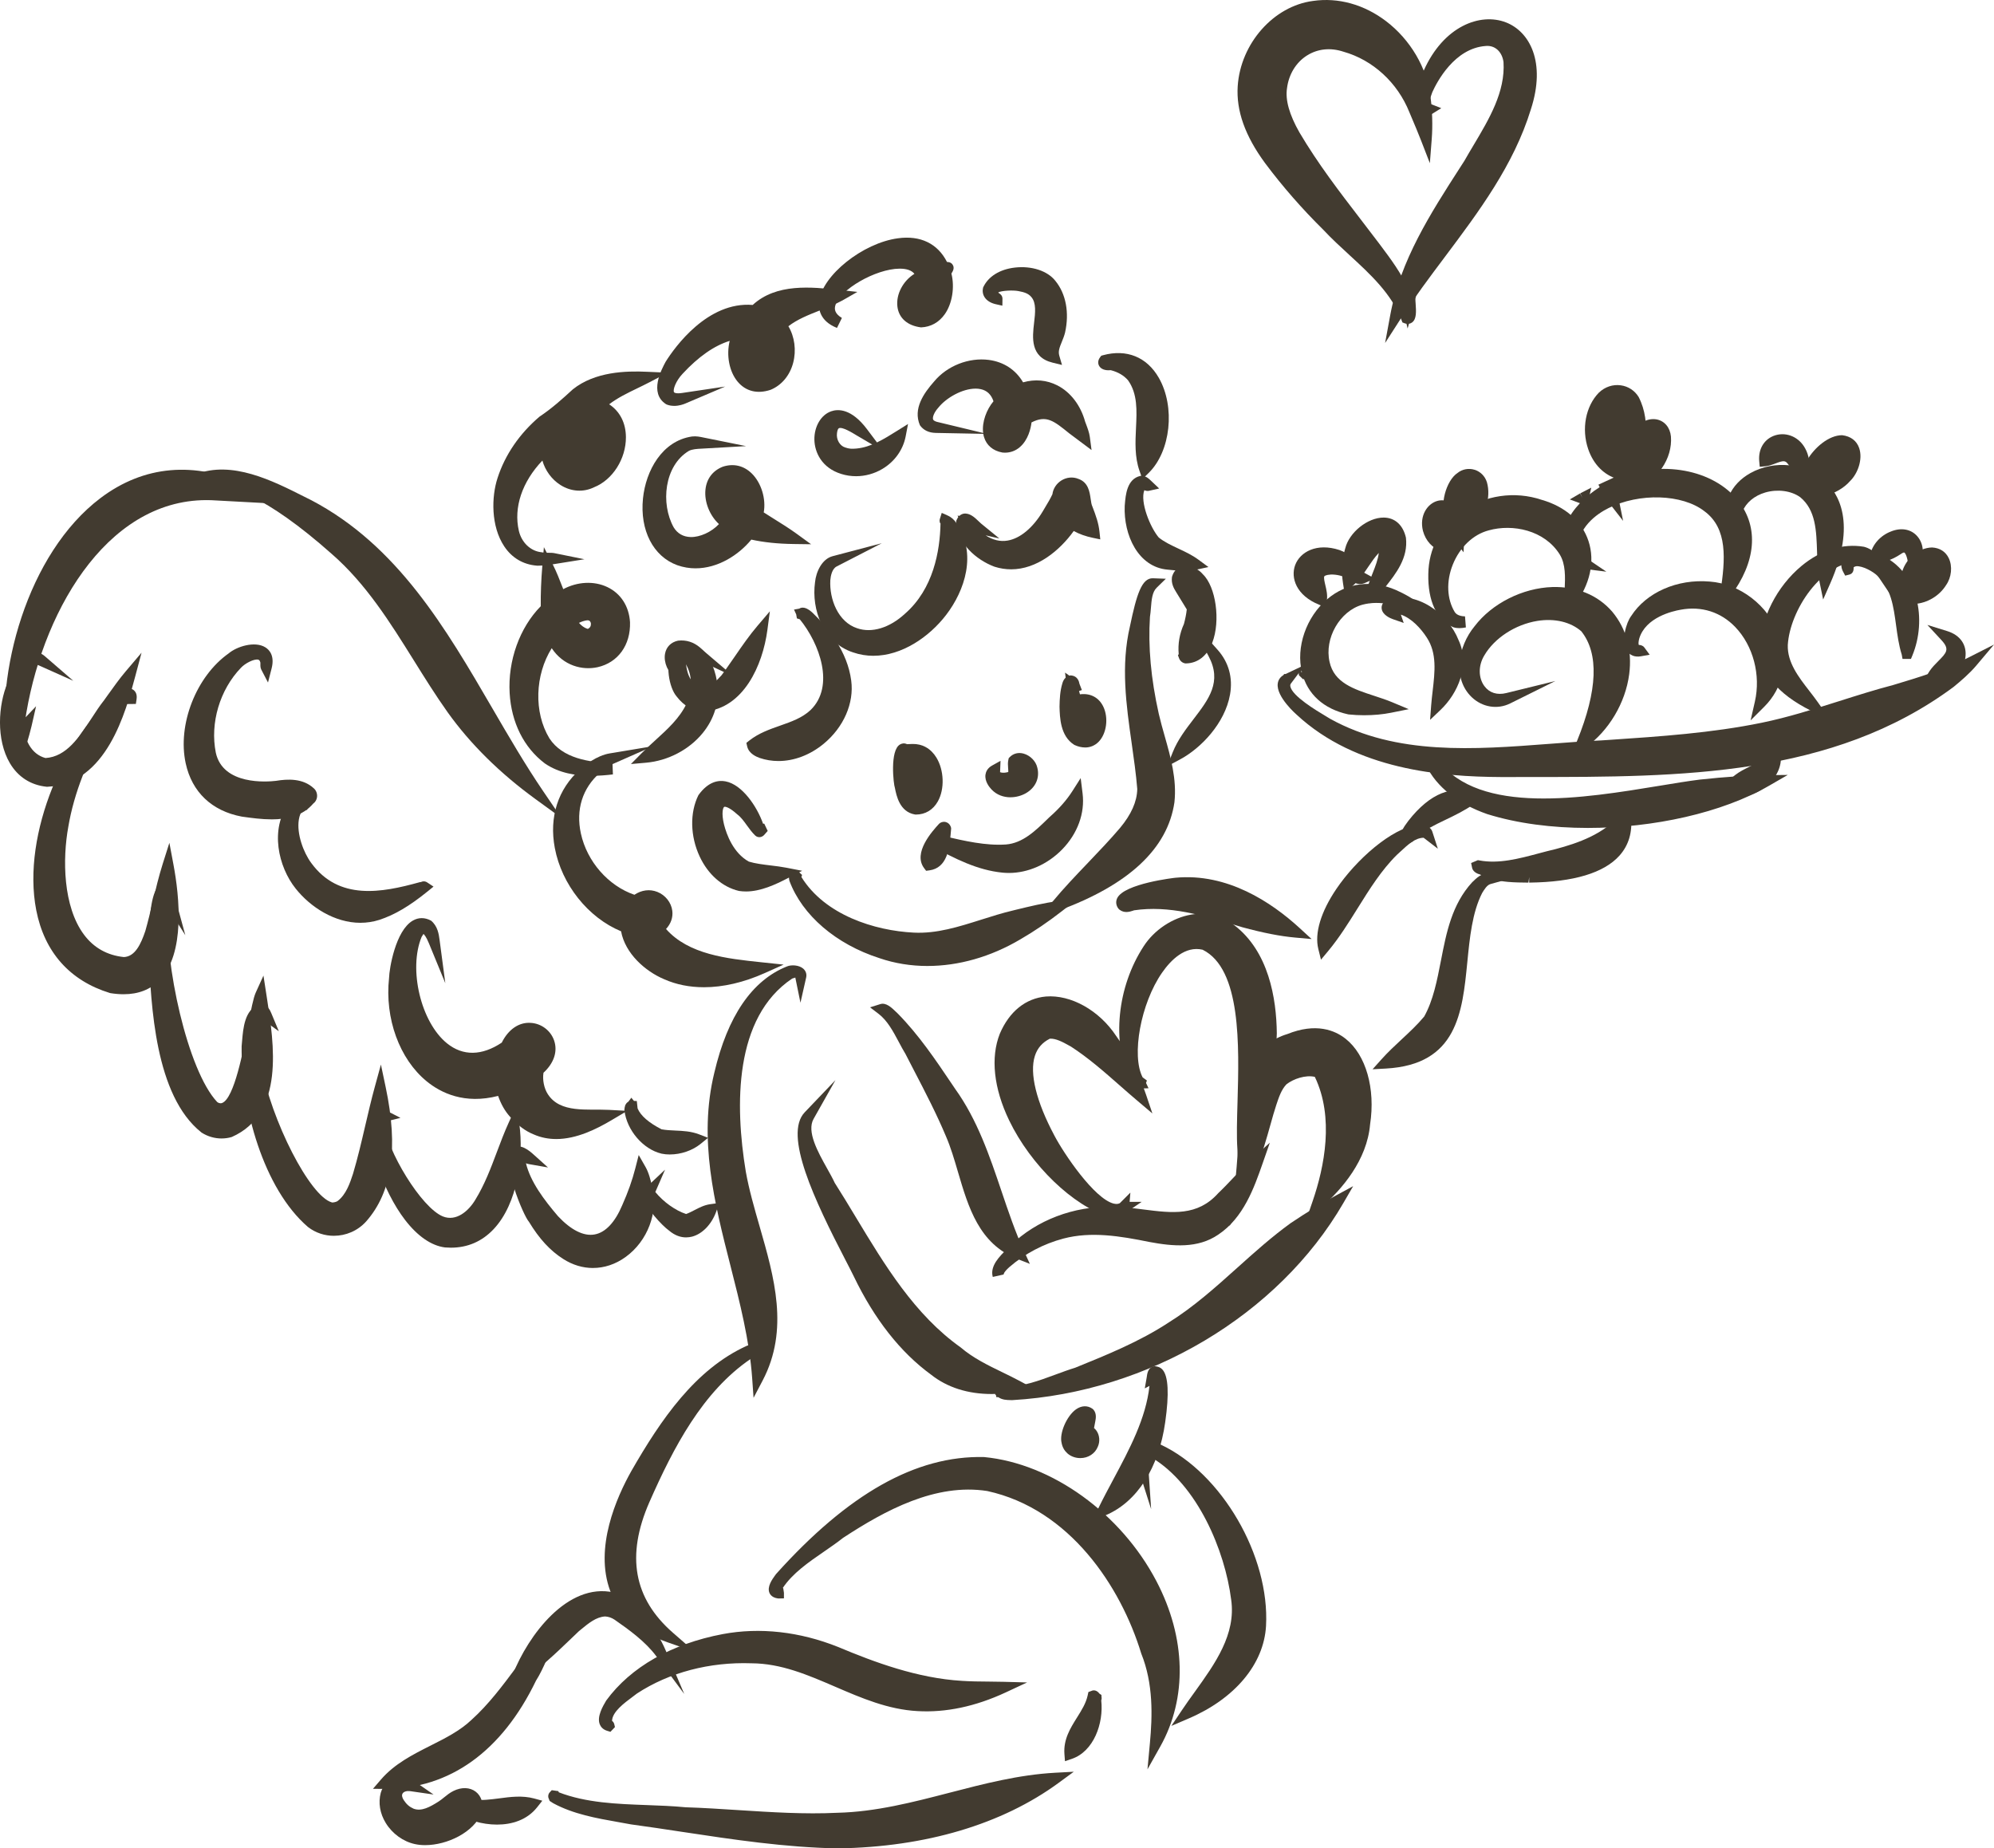 <?xml version="1.0" encoding="UTF-8"?>
<svg id="Layer_2" data-name="Layer 2" xmlns="http://www.w3.org/2000/svg" viewBox="0 0 174.928 162.157">
  <g id="Layer_1-2" data-name="Layer 1">
    <g>
      <g>
        <path d="m115.616,105.535c1.25-3.641,1.876-7.971.053-11.508-0.0 0-.015.025-.015.025-.976-.32-2.294.058-3.096.688-.686.703-.894,1.595-1.203,2.472-.721,2.576-1.416,5.185-2.633,7.581.343-2.546.432-5.291.575-7.911.037-2.455,1.281-4.954,3.763-5.692,5.244-2.102,7.325,2.967,6.651,7.378-.244,2.797-2.078,5.193-4.095,6.967Z" fill="#423b30" stroke-width="0"/>
        <path d="m107.853,107.583l.385-2.855c.277-2.058.388-4.273.496-6.415l.075-1.457c.045-2.989,1.659-5.404,4.112-6.134,2.525-1.018,4.185-.34,5.128.41,1.785,1.414,2.626,4.363,2.145,7.509-.272,3.143-2.464,5.685-4.254,7.26l-1.382,1.216.597-1.742c1.039-3.025,1.9-7.346.191-10.903-.816-.189-1.876.174-2.487.651-.445.464-.663,1.117-.893,1.809l-.26.84c-.676,2.426-1.376,4.935-2.548,7.242l-1.304,2.568Zm7.838-14.524l.412.745c1.658,3.218,1.329,6.985.534,10.042,1.255-1.396,2.404-3.218,2.587-5.32.427-2.795-.292-5.446-1.783-6.63-1.077-.853-2.487-.937-4.2-.253-2.515.752-3.427,3.294-3.457,5.247l-.076,1.472c-.053,1.076-.109,2.168-.184,3.253.472-1.354.86-2.742,1.239-4.104l.274-.887c.255-.765.518-1.556,1.169-2.224.817-.647,2.108-1.096,3.217-.907l.268-.434Z" fill="#423b30" stroke-width="0"/>
      </g>
      <g>
        <path d="m87.563,111.891c-.232-.842.942-1.742,1.463-2.313,2.249-2.181,5.387-3.275,8.497-3.224,3.444.016,7.006,1.663,9.708-1.348,1.047-.996,2.038-2.181,3.078-3.119-.777,2.222-1.665,4.666-3.711,6.021-1.685,1.152-3.784.923-5.672.569-2.549-.516-5.193-.966-7.757-.292-1.824.481-3.541,1.384-4.959,2.619-.316.285-.714.696-.648,1.087Z" fill="#423b30" stroke-width="0"/>
        <path d="m87.093,112.022c-.265-.958.6-1.809,1.233-2.43.127-.123.245-.239.34-.344,2.282-2.211,5.52-3.438,8.866-3.382.928.004,1.864.123,2.771.239,2.547.324,4.745.604,6.566-1.425.496-.473.953-.958,1.409-1.44.552-.586,1.122-1.19,1.706-1.715l1.416-1.276-.629,1.8c-.745,2.134-1.674,4.791-3.902,6.267-1.791,1.223-3.958,1.031-6.032.642-2.59-.526-5.113-.939-7.542-.301-1.758.464-3.405,1.334-4.762,2.516-.502.455-.49.621-.487.638l-.952.213Zm8.875-4.669c1.671,0,3.351.299,5.056.644,1.863.352,3.799.533,5.3-.492,1.302-.862,2.121-2.247,2.73-3.665-.022.022-.044.047-.066.069-.468.496-.937.993-1.418,1.45-2.138,2.383-4.811,2.043-7.39,1.715-.876-.112-1.784-.228-2.656-.232-1.856-.045-3.654.357-5.245,1.098.253-.084.511-.161.769-.228.972-.256,1.946-.359,2.922-.359Z" fill="#423b30" stroke-width="0"/>
      </g>
      <g>
        <path d="m89.396,109.977c-4.245-1.68-4.375-6.82-5.959-10.476-1.037-2.482-2.347-4.878-3.566-7.259-.76-1.246-1.327-2.794-2.502-3.69.28-.086.795.485,1.052.718,1.913,1.943,3.433,4.257,4.953,6.51,3.056,4.246,3.899,9.565,6.021,14.196Z" fill="#423b30" stroke-width="0"/>
        <path d="m90.345,110.879l-1.129-.447c-3.323-1.315-4.265-4.518-5.175-7.614-.327-1.115-.637-2.166-1.051-3.122-.816-1.949-1.813-3.872-2.778-5.73l-.775-1.5c-.193-.314-.389-.681-.587-1.053-.493-.926-1.004-1.882-1.774-2.469l-.75-.572.899-.282c.509-.161.991.307,1.379.681l.147.138c1.853,1.882,3.332,4.078,4.762,6.201l.269.4c1.961,2.724,3.035,5.906,4.074,8.983.596,1.766,1.212,3.594,1.986,5.281l.505,1.106Zm-9.68-18.161l.413.799c.974,1.874,1.981,3.814,2.81,5.795.436,1.006.768,2.136,1.089,3.229.749,2.548,1.464,4.978,3.422,6.351-.545-1.347-1.013-2.733-1.47-4.088-1.015-3.008-2.065-6.121-3.95-8.736l-.278-.413c-.658-.978-1.328-1.974-2.035-2.937Z" fill="#423b30" stroke-width="0"/>
      </g>
      <g>
        <path d="m81.977,120.21c-2.96-2.157-5.078-5.199-6.648-8.471-1.217-2.514-6.467-11.635-4.382-13.818-.981,1.738,1.093,4.429,1.838,6.056,3.29,5.178,6.092,10.996,11.212,14.63,1.544,1.326,3.522,2.054,5.256,2.989-2.517.455-5.209.256-7.275-1.386Z" fill="#423b30" stroke-width="0"/>
        <path d="m87.003,122.296c-2.091,0-3.903-.572-5.321-1.697-2.698-1.968-4.983-4.879-6.794-8.65-.167-.348-.415-.823-.709-1.392-2.719-5.247-5.462-11.009-3.586-12.973l2.698-2.825-1.918,3.401c-.625,1.107.378,2.9,1.183,4.34.26.464.5.896.673,1.272.608.95,1.23,1.981,1.854,3.017,2.534,4.202,5.153,8.549,9.196,11.419,1.087.932,2.388,1.564,3.646,2.174.529.256,1.055.513,1.559.784l1.227.662-1.372.249c-.811.146-1.591.219-2.337.219Zm-15.142-19.036c.954,2.544,2.411,5.356,3.185,6.849.299.578.55,1.063.722,1.416,1.767,3.682,3.891,6.392,6.496,8.291l.017.013c1.613,1.281,3.579,1.566,5.303,1.474-.029-.013-.057-.028-.086-.041-1.314-.638-2.672-1.298-3.82-2.284-4.175-2.961-6.847-7.395-9.432-11.684-.62-1.029-1.237-2.054-1.874-3.055-.152-.324-.326-.645-.511-.978Z" fill="#423b30" stroke-width="0"/>
      </g>
      <g>
        <path d="m88.78,122.346c-.305-.012-.73.012-.97-.214-.029-.026.006-.064.026-.076.017-.006.018.012.009.018-.004-.005-.007.009-.014.017 0.0.007.002.015.002.022,2.243.202,4.503-1.004,6.637-1.656,2.844-1.152,5.719-2.317,8.295-4.008,3.957-2.453,7.003-6.043,10.752-8.749,1.251-.84,2.602-1.679,3.899-2.38-5.825,10.035-17.157,16.364-28.635,17.027Z" fill="#423b30" stroke-width="0"/>
        <path d="m88.785,122.833l-.139-.004c-.311-.006-.727-.015-1.059-.251l-.189-.017-.022-.166-.073-.069.029-.501.168-.127.093-.174.118.032.331-.21.147.297c1.449.041,2.938-.509,4.389-1.046.59-.217,1.174-.434,1.749-.61,2.764-1.121,5.64-2.288,8.169-3.947,2.204-1.367,4.159-3.124,6.05-4.823,1.487-1.336,3.026-2.718,4.683-3.915,1.414-.948,2.739-1.758,3.953-2.415l1.525-.825-.87,1.5c-5.689,9.803-17.083,16.58-29.029,17.27h-.023Zm27.182-16.122c-.7.423-1.428.889-2.179,1.394-1.602,1.156-3.12,2.52-4.589,3.839-1.923,1.729-3.912,3.515-6.177,4.92-2.598,1.706-5.52,2.89-8.347,4.035-.305.095-.597.195-.884.296,9.04-1.858,17.275-7.185,22.176-14.483Z" fill="#423b30" stroke-width="0"/>
      </g>
      <g>
        <path d="m97.472,106.304c-5.131-1.563-11.465-9.985-9.306-15.442,1.998-4.655,6.994-3.278,9.348.299,1.096,1.492,1.978,3.306,2.556,5.015-1.93-1.632-3.737-3.401-5.86-4.772-.707-.39-1.479-.889-2.318-.747,0,0,.012.017.012.017-3.365,1.665-1.143,6.729.161,9.178.818,1.563,4.577,7.371,6.498,6.073l-.003-0c.003-.003.003-.009.006-.012-.031.389-.745.481-1.094.39Z" fill="#423b30" stroke-width="0"/>
        <path d="m97.763,106.825c-.152,0-.295-.019-.415-.051l-.018-.004c-3.2-.975-6.9-4.54-8.799-8.478-1.356-2.814-1.647-5.517-.818-7.61.836-1.949,2.269-3.102,4.041-3.259,2.178-.176,4.675,1.201,6.169,3.468,1.042,1.418,1.974,3.246,2.611,5.128l.561,1.663-1.339-1.134c-.517-.436-1.026-.883-1.534-1.33-1.352-1.19-2.749-2.419-4.276-3.405l-.174-.095c-.552-.309-1.153-.625-1.671-.595-.666.335-1.095.829-1.314,1.51-.488,1.521.119,4.003,1.711,6.989.827,1.581,3.495,5.539,5.201,5.969.268.065.435.019.541-.039l.924-.924-.066.808h1.06l-1.178.797c-.063.131-.161.245-.29.337-.252.178-.606.254-.924.254Zm-5.589-18.443c-.112,0-.224.006-.335.015-1.417.125-2.532,1.044-3.224,2.658-.722,1.824-.441,4.248.796,6.813,1.128,2.34,2.915,4.536,4.824,6.067-1.245-1.513-2.275-3.229-2.603-3.856-1.212-2.277-2.507-5.47-1.776-7.743.246-.769.702-1.381,1.36-1.826l-.127-.195.723-.14c.934-.159,1.733.296,2.439.692l.195.11c1.615,1.042,3.041,2.295,4.419,3.508.006.004.011.009.017.013-.508-1.117-1.11-2.163-1.761-3.047-1.237-1.88-3.182-3.07-4.946-3.07Z" fill="#423b30" stroke-width="0"/>
      </g>
      <g>
        <path d="m109.038,100.74c-.311-4.631,1.472-15.492-3.321-17.86-4.699-1.114-7.779,9.086-5.766,12.108.013-.002.025-.005.038-.005-.008.003.028-.021.023-.015.034-.025.006.039-.018.038-.185.067-.328-.167-.419-.287-1.623-3.581-.963-8.174,1.158-11.429,1.502-2.335,4.874-3.603,7.228-1.753,2.725,2.072,3.526,5.846,3.561,9.104-.056,3.485-1.26,6.914-2.486,10.098Z" fill="#423b30" stroke-width="0"/>
        <path d="m108.699,102.981l-.148-2.209c-.074-1.098-.034-2.486.013-4.093.141-4.929.336-11.681-3.063-13.361-1.526-.357-2.783.898-3.557,2.015-1.877,2.696-2.702,7.277-1.704,9.183l.375.277-.078.211.219.468-.625.021-.151.114-.106-.099c-.022-.002-.045-.006-.067-.009l-.123.017-.038-.069c-.22-.105-.369-.307-.434-.397l-.081-.127c-1.609-3.552-1.129-8.334,1.194-11.9.927-1.44,2.53-2.509,4.183-2.787,1.395-.224,2.694.082,3.756.919,3.035,2.308,3.713,6.432,3.747,9.483-.057,3.597-1.275,7.049-2.518,10.28l-.795,2.065Zm-3.686-20.673c.271,0,.543.032.818.097,4.064,1.994,3.868,8.819,3.71,14.302-.013.464-.026.92-.036,1.36.831-2.402,1.491-4.899,1.531-7.432-.031-2.821-.641-6.634-3.368-8.708-1.068-.84-2.219-.859-2.997-.728-1.39.234-2.741,1.137-3.525,2.355-1.124,1.725-1.784,3.753-1.946,5.76.378-1.618,1.043-3.246,1.944-4.54,1.122-1.613,2.473-2.466,3.871-2.466Z" fill="#423b30" stroke-width="0"/>
      </g>
      <g>
        <path d="m109.147,80.883c-3.166-.949-6.383-2.002-9.734-1.504-.317.087-.63.253-.915.033-.791-1.078,3.921-1.863,4.655-1.92,3.958-.375,7.674,1.674,10.514,4.274-1.507-.135-3.088-.494-4.579-.897,0,0,.058.014.058.015Z" fill="#423b30" stroke-width="0"/>
        <path d="m115.062,82.381l-1.438-.129c-1.319-.118-2.8-.408-4.664-.913l.001-.002-.46-.138c-2.927-.883-5.954-1.792-9.017-1.338l-.087.032c-.304.099-.76.243-1.197-.094l-.095-.099c-.2-.273-.239-.597-.104-.889.596-1.302,5.069-1.803,5.114-1.807,4.563-.436,8.43,2.155,10.883,4.4l1.064.977Zm-5.775-1.966c1.042.281,1.958.492,2.788.64-2.272-1.773-5.373-3.422-8.877-3.077-.944.075-2.926.503-3.843.92,3.314-.483,6.421.46,9.427,1.366l.504.152Z" fill="#423b30" stroke-width="0"/>
      </g>
      <g>
        <path d="m116.127,83.139c-.866-3.482,4.988-9.861,8.348-10.312.244-.036.646.073.712.281-.085-.067-.193-.119-.299-.132-1.092.055-1.895.959-2.661,1.645-2.505,2.467-3.894,5.875-6.1,8.518Z" fill="#423b30" stroke-width="0"/>
        <path d="m115.886,84.19l-.233-.933c-.345-1.39.222-3.27,1.596-5.292,1.689-2.486,4.773-5.3,7.162-5.621.409-.052,1.081.12,1.242.614l.485,1.498-1.248-.96c-.735.007-1.377.602-1.997,1.179l-.34.312c-1.365,1.343-2.426,3.047-3.453,4.695-.798,1.28-1.623,2.602-2.597,3.769l-.616.739Zm5.063-8.901c-1.049.896-2.075,2.02-2.892,3.223-.792,1.167-1.293,2.28-1.462,3.22.592-.829,1.14-1.708,1.676-2.567.818-1.315,1.659-2.664,2.678-3.876Z" fill="#423b30" stroke-width="0"/>
      </g>
      <g>
        <path d="m121.56,93.255c1.184-1.325,2.624-2.399,3.758-3.768,2.042-3.631,1.227-8.529,4.192-11.759.282-.279.72-.702,1.108-.639-.475.133-.77.605-1.014,1.008-2.759,5.406.733,14.671-8.043,15.157Z" fill="#423b30" stroke-width="0"/>
        <path d="m120.41,93.807l.786-.877c.557-.623,1.169-1.192,1.762-1.744.683-.634,1.389-1.291,1.984-2.009.791-1.424,1.123-3.133,1.475-4.942.468-2.408.951-4.896,2.732-6.836.35-.346.911-.892,1.547-.791l2.181.357-2.128.595c-.302.084-.549.494-.729.791-.867,1.7-1.086,3.917-1.297,6.063-.437,4.415-.888,8.981-7.137,9.329l-1.177.064Zm7.737-12.661c-.337,1.033-.551,2.138-.772,3.274-.352,1.807-.715,3.674-1.632,5.307-.686.84-1.415,1.519-2.12,2.174-.248.232-.499.466-.747.703,4.138-.821,4.482-4.306,4.876-8.287.104-1.057.21-2.131.396-3.171Z" fill="#423b30" stroke-width="0"/>
      </g>
      <g>
        <path d="m134.154,76.943c-.61-.006-1.216-.009-1.823-.062-.835-.074-1.623-.272-2.365-.641-.098.006-.502-.2-.279-.276,2.32.433,4.628-.475,6.881-.994,2.279-.604,4.498-1.465,6.028-3.268.469,4.547-5.058,5.199-8.442,5.241Z" fill="#423b30" stroke-width="0"/>
        <path d="m134.155,77.431h-.006l.005-.488-.006-.488c3.553-.043,6.043-.752,7.199-2.048.383-.43.626-.924.73-1.491-1.596,1.377-3.586,2.05-5.383,2.525-.499.116-.987.247-1.475.376-.844.226-1.7.455-2.569.599.48.03.96.034,1.442.039l.063.488-.071.488c-.6-.006-1.197-.011-1.794-.064-.919-.08-1.73-.297-2.482-.662-.264-.062-.601-.262-.664-.572l-.086-.423.594-.249.125.022c1.704.322,3.479-.155,5.19-.61.499-.133.997-.266,1.492-.38,1.988-.528,4.242-1.313,5.765-3.107l.741-.872.117,1.137c.14,1.353-.198,2.499-1.005,3.405-1.363,1.528-4.026,2.327-7.917,2.374h-.005Z" fill="#423b30" stroke-width="0"/>
      </g>
      <g>
        <path d="m123.455,73.477c-.245-.279.334-.951.513-1.205,1.154-1.476,3.1-3.186,5.033-2.122-1.724,1.234-3.936,1.752-5.49,3.232-.001.007-.002.014-.002.021.236.014.074.07-.053.074Z" fill="#423b30" stroke-width="0"/>
        <path d="m123.239,73.972l-.112-.129-.102-.013-.001-.114c-.354-.528.152-1.201.46-1.611l.085-.116c1.875-2.398,3.938-3.218,5.667-2.267l.679.374-.63.451c-.77.552-1.628.965-2.457,1.364-.99.475-1.93.928-2.715,1.588-.031.219-.211.453-.644.466l-.23.007Zm4.499-3.665c-.949,0-1.854.636-2.562,1.336.406-.217.82-.417,1.228-.614.494-.238.972-.466,1.425-.72-.031,0-.062-.002-.092-.002Z" fill="#423b30" stroke-width="0"/>
      </g>
      <g>
        <path d="m130.635,70.96c-2.05-.713-4.116-1.997-5.08-4.016-.053-.086-.165-.453.029-.372.021.027-.024.017-.035.006,0,0,0,.003.003.003-.008,0-.014-.001-.022-.002-.007.011-.013.022-.018.033,4.285,6.553,17.129,3.094,23.65,2.267,1.922-.207,3.927-.368,5.818-.387-6.47,3.738-17.231,4.685-24.346,2.468Z" fill="#423b30" stroke-width="0"/>
        <path d="m139.3,72.634c-3.135,0-6.186-.391-8.81-1.208l-.015-.004c-2.569-.894-4.472-2.408-5.36-4.265-.002-.002-.02-.036-.042-.088l-.009-.024c-.034-.084-.073-.211-.079-.348l-.022-.034.023-.056c.007-.086.028-.174.075-.256v-.814l.9.726.282.344-.08.084c3.623,4.849,12.75,3.343,19.455,2.239,1.279-.211,2.458-.406,3.482-.535,2.286-.247,4.204-.374,5.876-.391l1.858-.019-1.609.93c-4.167,2.408-10.185,3.719-15.925,3.719Zm-7.821-1.936c6.438,1.772,15.202,1.053,21.296-1.639-1.081.064-2.262.165-3.561.307-1.005.127-2.173.318-3.437.528-4.436.731-9.894,1.629-14.298.804Z" fill="#423b30" stroke-width="0"/>
      </g>
      <g>
        <path d="m151.788,69.355c.619-1.761,3.28-1.565,3.754-3.372.058-.178.165.108.171.174.329,1.94-2.124,3.693-3.925,3.198Z" fill="#423b30" stroke-width="0"/>
        <path d="m152.438,69.927c-.268,0-.53-.034-.78-.101l-.504-.14.174-.494c.369-1.049,1.303-1.512,2.128-1.921.766-.378,1.428-.707,1.613-1.412l.108-.412.47-.007c.409.049.539.516.552.677.161.939-.241,1.953-1.109,2.737-.763.688-1.741,1.074-2.652,1.074Zm2.47-2.346c-.325.221-.681.398-1.02.565-.501.249-.958.475-1.277.799.623-.049,1.295-.339,1.823-.818.189-.17.348-.354.473-.546Z" fill="#423b30" stroke-width="0"/>
      </g>
      <g>
        <path d="m131.67,67.681c-6.217-.031-12.851-.937-17.587-5.34-.55-.471-2.213-2.236-1.178-2.726-.003.003-.006.003-.009.003-1.071,1.317,2.598,3.268,3.555,3.867,7.331,4.054,16.067,2.325,24.048,1.959,4.743-.319,9.501-.604,14.166-1.562,3.915-.804,7.714-2.311,11.542-3.313,2.314-.695,4.634-1.396,6.794-2.494-.544.647-1.257,1.261-1.932,1.816-11.265,8.35-26.038,7.743-39.398,7.791Z" fill="#423b30" stroke-width="0"/>
        <path d="m131.67,68.169h-.003c-5.193-.026-12.701-.623-17.917-5.472-.004-.002-1.813-1.568-1.657-2.729.041-.309.21-.563.482-.73l.088-.109h.123l1.693-.803-1.256,1.676c-.033.064-.04.127-.027.206.152.857,2.307,2.138,3.118,2.623l.394.238c5.809,3.21,12.618,2.692,19.205,2.189,1.538-.118,3.063-.234,4.563-.303l.715-.047c4.415-.297,8.98-.602,13.376-1.506,2.282-.468,4.569-1.194,6.781-1.893,1.549-.492,3.151-.999,4.736-1.414,2.236-.672,4.567-1.373,6.695-2.456l2.149-1.092-1.555,1.843c-.58.688-1.335,1.336-1.996,1.878-10.647,7.894-24.027,7.896-36.965,7.898l-2.742.004Zm-10.409-2.32c3.505,1.106,7.203,1.326,10.408,1.343l2.742-.004c12.681-.002,25.789-.004,36.121-7.513-1.388.518-2.8.943-4.186,1.36-1.577.413-3.167.917-4.705,1.403-2.236.709-4.548,1.442-6.88,1.921-4.461.915-9.059,1.223-13.507,1.521l-.725.049c-1.499.069-3.016.185-4.543.301-4.932.378-9.983.763-14.726-.382Z" fill="#423b30" stroke-width="0"/>
      </g>
      <g>
        <path d="m169.333,60.022c.212-1.778,3.099-2.3,1.348-4.192,2.598.806.734,4.171-1.348,4.192Z" fill="#423b30" stroke-width="0"/>
        <path d="m168.782,60.516l.066-.552c.104-.87.681-1.452,1.192-1.966.724-.731,1.023-1.035.282-1.835l-1.238-1.338,1.741.541c1.157.357,1.751,1.233,1.589,2.34-.193,1.313-1.503,2.789-3.076,2.804l-.556.006Zm2.517-2.454c-.175.228-.379.436-.566.623-.204.206-.402.406-.562.615.497-.271.911-.746,1.128-1.238Z" fill="#423b30" stroke-width="0"/>
      </g>
      <g>
        <path d="m114.535,58.857c.152,0,.141.234-.012.234s-.141-.234.012-.234Z" fill="#423b30" stroke-width="0"/>
        <path d="m114.523,59.58h-.223l-.348-.34-.026-.26c0-.342.267-.612.608-.612h.223l.348.34.026.26c0,.342-.267.612-.608.612Zm.074-.584l-.063.348c.199,0,.369-.166.369-.365l-.306.017Zm-.074-.393c-.199,0-.369.166-.369.365l.306-.017.063-.348Z" fill="#423b30" stroke-width="0"/>
      </g>
      <g>
        <path d="m118.368,62.19c-7.352-1.608-3.005-12.987,3.913-9.975.626.281,1.302.635,1.794,1.041-1.432-.703-3.119-1.1-4.692-.673-2.28.644-3.733,3.348-3.219,5.594.586,2.692,3.632,2.979,5.766,3.875-1.107.223-2.402.264-3.561.138Z" fill="#423b30" stroke-width="0"/>
        <path d="m119.69,62.748c-.462,0-.926-.024-1.374-.071l-.052-.009c-2.137-.468-3.574-1.768-4.044-3.661-.552-2.226.363-4.879,2.226-6.454,1.692-1.431,3.891-1.719,6.03-.786.818.367,1.458.739,1.91,1.113l3.199,2.643-3.726-1.83c-1.088-.531-2.726-1.076-4.348-.64-1.975.557-3.345,2.946-2.872,5.014.398,1.831,2.116,2.391,3.934,2.984.536.176,1.064.348,1.545.55l1.467.615-1.559.314c-.716.144-1.525.217-2.337.217Zm-1.243-1.04c.39.041.792.062,1.194.064-1.728-.587-3.494-1.377-3.954-3.491-.49-2.138.568-4.484,2.361-5.625-.339.168-.663.382-.971.642-1.565,1.323-2.367,3.625-1.909,5.474.265,1.066,1.049,2.439,3.279,2.937Z" fill="#423b30" stroke-width="0"/>
      </g>
      <g>
        <path d="m126.038,61.923c.156-2.081.774-4.361-.453-6.242-.756-1.185-2.149-2.561-3.639-2.322-.002.009-.004.017-.006.025.077.184.363.325.415.475-.366-.129-1.012-.502-.428-.847,2.287-.725,4.76,1.263,5.575,3.324.914,1.957-.006,4.2-1.463,5.587Z" fill="#423b30" stroke-width="0"/>
        <path d="m125.458,63.15l.094-1.263c.032-.415.08-.838.13-1.265.197-1.702.384-3.311-.505-4.675-.531-.832-1.377-1.729-2.284-2.026l.251.728-.949-.329c-.217-.077-.93-.367-.987-.939-.018-.18.02-.522.471-.789,2.59-.827,5.352,1.225,6.277,3.566,1.027,2.198-.051,4.664-1.58,6.119l-.918.874Zm-.835-9.326c.542.458,1.012,1.025,1.374,1.594.995,1.527.89,3.227.703,4.894.665-1.13.947-2.509.358-3.769-.441-1.111-1.367-2.144-2.436-2.718Z" fill="#423b30" stroke-width="0"/>
      </g>
      <g>
        <path d="m138.808,65.174c1.206-2.967,2.496-7.358.294-10.101-2.759-2.43-7.596-.765-9.312,2.186-1.207,1.992.062,4.607,2.476,4.013-.946.47-2.056.26-2.82-.466-1.553-1.488-.938-4.064.29-5.555,2.53-3.325,8.347-4.715,11.329-1.272,2.87,3.446,1.103,8.811-2.257,11.194Z" fill="#423b30" stroke-width="0"/>
        <path d="m137.726,66.54l.629-1.549c1.802-4.435,1.925-7.668.366-9.612-.934-.814-2.324-1.152-3.858-.907-1.937.316-3.763,1.506-4.652,3.034-.532.879-.528,1.953.006,2.679.436.595,1.123.818,1.932.614l4.302-1.055-3.968,1.968c-1.118.554-2.44.339-3.374-.55-1.705-1.635-1.211-4.447.251-6.22,1.524-2.002,4.21-3.36,6.833-3.442,2.13-.058,3.976.702,5.242,2.161,1.25,1.5,1.762,3.395,1.49,5.487-.329,2.52-1.798,4.982-3.833,6.426l-1.365.967Zm-1.903-13.123c1.388,0,2.64.443,3.602,1.291,1.602,1.985,1.766,4.911.529,8.753,1.062-1.244,1.791-2.829,2.001-4.439.166-1.266.08-3.115-1.266-4.729-1.364-1.575-3.181-1.83-4.466-1.818-2.34.075-4.734,1.281-6.099,3.074-.434.528-.77,1.173-.953,1.839.059-.129.126-.254.201-.378,1.024-1.764,3.12-3.141,5.334-3.5.38-.062.753-.092,1.116-.092Z" fill="#423b30" stroke-width="0"/>
      </g>
      <g>
        <path d="m154.428,61.658c1.01-4.441-2.11-9.568-7.069-8.649-1.671.285-3.525,1.18-4.026,2.888-.094.385-.161.841.163,1.13.098.042.327.013.368.07-1.372.247-.877-2.103-.381-2.755,1.36-2.113,4.019-3.054,6.451-2.834,4.848.348,8.191,6.46,4.493,10.151Z" fill="#423b30" stroke-width="0"/>
        <path d="m153.576,63.198l.375-1.648c.53-2.331-.145-4.899-1.721-6.54-1.266-1.319-2.965-1.858-4.782-1.521-.721.123-3.095.668-3.646,2.546-.063.256-.076.434-.036.543.161.007.358.047.492.23l.463.63-.771.138c-.527.097-.984-.086-1.237-.501-.524-.855-.044-2.469.382-3.029,1.338-2.08,4.045-3.268,6.883-3.027,2.672.193,5.129,2.08,6.103,4.697.846,2.273.357,4.624-1.309,6.287l-1.196,1.194Zm-5.072-10.787c1.677,0,3.22.662,4.431,1.921,1.371,1.429,2.147,3.466,2.17,5.524.525-1.15.556-2.471.062-3.799-.844-2.265-2.96-3.899-5.267-4.065-1.681-.155-3.303.268-4.536,1.117.567-.264,1.209-.462,1.913-.582.414-.077.825-.116,1.227-.116Z" fill="#423b30" stroke-width="0"/>
      </g>
      <g>
        <path d="m159.094,61.914c-2.017-1.008-4.214-2.602-4.192-5.095.052-4.133,4.121-9.136,8.533-8.371.652.165,1.227.825,1.427,1.389-.355-.528-.875-.968-1.51-1.064-3.744-.101-6.801,4.358-7.001,7.787-.07,2.16,1.629,3.762,2.742,5.354Z" fill="#423b30" stroke-width="0"/>
        <path d="m160.597,63.21l-1.721-.859c-2.979-1.487-4.48-3.35-4.462-5.535.032-2.55,1.455-5.361,3.628-7.167,1.689-1.403,3.639-1.994,5.477-1.682.875.219,1.561,1.023,1.804,1.706l1.298,3.648-2.163-3.21c-.19-.282-.595-.767-1.178-.855-.035,0-.069-.002-.104-.002-3.41,0-6.163,4.348-6.338,7.333-.049,1.525.939,2.799,1.894,4.031.266.342.526.679.761,1.014l1.103,1.577Zm-1.553-13.104c-.127.094-.253.191-.378.296-1.932,1.605-3.248,4.187-3.276,6.424-.01,1.205.558,2.284,1.728,3.263-.711-1.027-1.299-2.178-1.255-3.543.133-2.273,1.38-4.787,3.181-6.439Z" fill="#423b30" stroke-width="0"/>
      </g>
      <g>
        <path d="m167.308,57.312c-.756-2.379-.292-5.305-2.244-7.129-.641-.63-2.366-1.577-2.947-.547-.023.077.045.286.009.296-.085-.161-.135-.34-.073-.522.537-.889,1.915-.622,2.723-.293,3.089,1.356,3.723,5.345,2.541,8.202-.004,0-.007-.002-.009-.007Z" fill="#423b30" stroke-width="0"/>
        <path d="m167.643,57.807h-.74l-.069-.378c-.26-.829-.38-1.712-.496-2.567-.225-1.661-.438-3.231-1.608-4.323-.425-.419-1.334-.902-1.886-.866-.099.015-.174.049-.233.109.033.471-.24.591-.365.623l-.373.095-.18-.34c-.167-.314-.202-.619-.104-.907.704-1.192,2.248-1.046,3.369-.589,3.383,1.485,4.088,5.745,2.808,8.843l-.124.301Zm-1.402-6.942c.699,1.162.884,2.531,1.065,3.867.016.118.032.236.048.352.127-1.517-.23-3.079-1.113-4.218Z" fill="#423b30" stroke-width="0"/>
      </g>
      <g>
        <path d="m127.659,54.567c-1.557-.665-1.903-2.667-1.87-4.191.059-4.729,5.039-7.496,9.309-6.062,4.144,1.195,5.197,5.139,2.629,8.489-.028-1.426.319-3.094-.475-4.406-1.389-2.235-4.338-3.016-6.785-2.34-3.142.826-4.955,5.125-3.26,7.901.295.456.838.593,1.302.603-.287.053-.566.091-.85.006Z" fill="#423b30" stroke-width="0"/>
        <path d="m128.018,55.106c-.161,0-.327-.019-.499-.071l-.051-.019c-1.427-.608-2.217-2.303-2.166-4.651.027-2.222,1.06-4.17,2.906-5.481,2.036-1.444,4.67-1.833,7.046-1.033,2.066.595,3.529,1.882,4.101,3.618.587,1.785.136,3.837-1.239,5.631l-.848,1.106-.027-1.394c-.007-.359.008-.733.025-1.113.046-1.074.094-2.185-.429-3.049-1.338-2.153-4.15-2.707-6.237-2.121-1.362.357-2.536,1.476-3.147,2.995-.592,1.469-.527,3.032.174,4.181.2.307.646.363.895.369l.077.969c-.185.034-.378.064-.579.064Zm4.21-9.776c2.224,0,4.342,1.042,5.44,2.81.517.853.608,1.822.6,2.748.416-1.063.479-2.142.159-3.113-.467-1.42-1.698-2.482-3.464-2.991-2.071-.7-4.435-.348-6.189.898-1.44,1.021-2.302,2.49-2.467,4.179.065-.236.145-.47.238-.702.727-1.803,2.147-3.139,3.799-3.573.623-.174,1.257-.256,1.884-.256Z" fill="#423b30" stroke-width="0"/>
      </g>
      <g>
        <path d="m151.41,52.019c.393-2.588.811-5.796-1.602-7.567-3.499-2.721-12.03-1.098-11.946,4.069.031.07.062.14.093.209.185.394.727.495,1.009.686-.628-.078-1.287-.398-1.445-1.073-.419-2.729,2.172-4.943,4.455-5.912,6.913-2.917,14.862,2.378,9.435,9.588Z" fill="#423b30" stroke-width="0"/>
        <path d="m150.637,53.858l.29-1.912c.437-2.877.657-5.584-1.409-7.101-1.935-1.504-5.703-1.624-8.411-.269-1.03.514-2.742,1.691-2.757,3.841l.052.12c.044.094.253.187.437.269.15.065.289.131.398.206l1.685,1.141-2.019-.253c-.98-.123-1.675-.662-1.859-1.444-.447-2.907,2.061-5.337,4.74-6.473,3.935-1.667,8.547-.81,10.729,1.985,1.801,2.31,1.541,5.35-.713,8.345l-1.163,1.545Zm-5.347-11.206c1.85,0,3.613.477,4.817,1.414,1.927,1.412,2.199,3.667,2.065,5.717.836-1.931.703-3.762-.43-5.214-1.917-2.46-6.034-3.184-9.577-1.689-.534.226-1.068.516-1.568.859.024-.013.05-.026.075-.037,1.408-.703,3.044-1.049,4.618-1.049Z" fill="#423b30" stroke-width="0"/>
      </g>
      <g>
        <path d="m160.109,51c-.523-2.541.362-5.921-1.872-7.759-1.839-1.312-4.971-.675-5.837,1.468-.457,1.054.009,2.276.941,2.797-.648-.27-1.228-.66-1.445-1.372-1.353-7.099,13.518-7.133,8.214,4.866Z" fill="#423b30" stroke-width="0"/>
        <path d="m159.939,52.593l-.308-1.495c-.172-.834-.199-1.747-.225-2.632-.058-1.916-.112-3.725-1.48-4.849-.79-.565-1.974-.726-3.063-.412-.958.281-1.691.894-2.01,1.686-.345.795-.017,1.773.727,2.189l-.427.877c-.596-.251-1.423-.696-1.723-1.682-.398-2.073.38-3.792,2.121-4.767,2.076-1.165,4.818-.889,6.519.66,1.193,1.085,2.842,3.7.486,9.028l-.616,1.396Zm-3.97-10.521c.934,0,1.844.266,2.551.769,1.736,1.427,1.802,3.642,1.861,5.595.004.123.007.247.011.367.733-2.591.403-4.651-.981-5.911-1.375-1.252-3.69-1.483-5.384-.531-.203.114-.438.269-.667.471.365-.239.778-.43,1.228-.563.453-.131.919-.196,1.381-.196Z" fill="#423b30" stroke-width="0"/>
      </g>
      <g>
        <path d="m140.886,42.754c.166-.078.332-.155.499-.233.012.434.036.853.113,1.234-.239-.307-.435-.646-.612-1.001Z" fill="#423b30" stroke-width="0"/>
        <path d="m142.388,45.694l-1.276-1.641c-.237-.303-.447-.647-.663-1.083l-.224-.451,1.628-.752.021.741c.01.365.031.788.104,1.149l.412,2.037Z" fill="#423b30" stroke-width="0"/>
      </g>
      <g>
        <path d="m138.837,43.721c.018-.009.036-.018.054-.027-.004.014-.007.028-.011.041-.015-.004-.029-.009-.043-.014Z" fill="#423b30" stroke-width="0"/>
        <polygon points="139.247 44.286 138.762 44.207 137.714 43.814 138.619 43.285 138.818 43.678 138.641 43.272 139.599 42.781 139.247 44.286" fill="#423b30" stroke-width="0"/>
      </g>
      <g>
        <path d="m125.306,46.455c-.477-1.921,1.74-3.079,2.415-.9.137.481.27,1.034.249,1.498-.407-.554-.746-1.248-1.34-1.608-.192.801.344,1.619-.064,2.411-.643-.184-1.089-.762-1.26-1.401Z" fill="#423b30" stroke-width="0"/>
        <path d="m128.394,48.453l-.818-1.111c-.108-.148-.21-.303-.314-.458-.024-.039-.05-.077-.074-.114.048.41.048.855-.188,1.311l-.183.355-.385-.11c-.755-.217-1.367-.885-1.597-1.744l-.003-.009c-.33-1.332.386-2.383,1.27-2.63.75-.204,1.682.166,2.086,1.469.149.524.295,1.122.27,1.663l-.065,1.379Zm-2.615-2.121c.073.268.223.567.456.786-.004-.17-.032-.352-.062-.546-.058-.374-.123-.799-.018-1.24l.097-.404c-.369.181-.64.728-.474,1.405Zm.874-1.444l.225.137c-.07-.065-.146-.11-.225-.137Z" fill="#423b30" stroke-width="0"/>
      </g>
      <g>
        <path d="m128.92,45.843c-.101-.174-.19-.353-.266-.537-2.28,1.178-1.684-2.657-.508-3.414.645-.521,1.585-.244,1.832.56.338,1.185-.179,2.583-1.058,3.391Zm-.55-.818c.059-.003.118-.007.176-.011-.026-.079-.05-.16-.071-.241-.071-.268-.106-.534-.121-.801-.213.318-.66,1.121.016,1.053Z" fill="#423b30" stroke-width="0"/>
        <path d="m128.805,46.613l-.306-.522c-.031-.052-.061-.105-.089-.157-.985.294-1.43-.303-1.555-.518-.594-1.027-.008-3.268,1.026-3.934.386-.316.957-.432,1.476-.271.518.157.924.569,1.087,1.098.373,1.308-.119,2.905-1.194,3.895l-.445.41Zm-.046-4.121l.081,1.454c.015.262.05.492.106.703l.094.309c.485-.715.679-1.629.468-2.37-.065-.215-.225-.38-.436-.443-.213-.065-.44-.019-.62.129-.492.318-.874,1.394-.864,2.129.068-.211.188-.445.359-.7l.812-1.21Z" fill="#423b30" stroke-width="0"/>
      </g>
      <g>
        <path d="m159.968,43.017c.018-.381.076-.75.176-1.12.12-.447.323-.856.527-1.265-.594.299-2.565,1.735-1.4,2.262-.202.084-.412.007-.592-.161-.848-1.367,1.423-4.134,2.905-4.066,1.644.201,1.268,2.321.381,3.183-.487.566-1.287,1.019-1.996,1.167Z" fill="#423b30" stroke-width="0"/>
        <path d="m159.45,43.623l.013-.282-.005.004c-.374.157-.776.062-1.114-.254l-.082-.101c-.415-.67-.32-1.622.262-2.61.665-1.134,1.918-2.2,3.081-2.2.762.092,1.281.494,1.498,1.137.335.995-.143,2.247-.799,2.883-.513.6-1.403,1.122-2.237,1.296l-.616.127Zm.145-1.532c-.122.14-.197.264-.198.344l.128.058c.019-.135.042-.268.07-.402Zm2.167-2.557l-.656,1.315c-.197.398-.384.774-.492,1.175-.025.094-.047.187-.066.281.404-.193.784-.47,1.045-.773.498-.486.761-1.377.585-1.903-.095-.282-.303-.434-.654-.477h-.029c-.592,0-1.573.776-2.129,1.721-.029.051-.057.099-.082.148.547-.485,1.155-.819,1.166-.825l1.312-.662Z" fill="#423b30" stroke-width="0"/>
      </g>
      <g>
        <path d="m158.356,41.996c-.503-.443-.698-1.112-1.129-1.597-.665-.937-1.586-.054-2.409.021-.182-1.983,2.226-2.506,3.113-.853.425.757.307,1.569.425,2.36l-.003-.003c.001.023.037.075.003.073Z" fill="#423b30" stroke-width="0"/>
        <path d="m159.057,43.318l-1.023-.956c-.343-.303-.561-.679-.754-1.012-.135-.232-.262-.453-.418-.629-.238-.329-.397-.333-1.09-.069-.289.11-.589.223-.91.253l-.485.045-.045-.486c-.1-1.096.46-1.99,1.428-2.282,1.002-.297,2.075.174,2.601,1.154.347.617.385,1.268.419,1.841.013.226.026.453.059.679l.097.275-.05.043.17,1.145Zm-2.572-3.835c.394,0,.798.15,1.141.632.008.009.017.019.026.03-.037-.118-.085-.232-.147-.34-.363-.675-.993-.819-1.465-.688-.331.099-.564.327-.673.645.019-.007.038-.015.058-.022.299-.114.674-.256,1.059-.256Z" fill="#423b30" stroke-width="0"/>
      </g>
      <g>
        <path d="m167.935,52.494c.026-.308.085-.601.173-.894.175-.596.527-1.094.846-1.612-0.0 0-.001 0-.001 0-.425.151-.923.311-1.159.7.162.051.387-.012.514.046-.421.318-1.042.478-1.023-.252.176-.988,1.192-1.951,2.219-1.967,1.281.072,1.441,1.66.818,2.538-.511.821-1.429,1.38-2.386,1.439Z" fill="#423b30" stroke-width="0"/>
        <path d="m167.401,53.016l.048-.563c.027-.322.087-.636.182-.963-.135-.004-.261-.034-.374-.092-.179-.094-.476-.337-.461-.928.233-1.339,1.466-2.423,2.699-2.441.682.037,1.19.369,1.464.937.343.713.245,1.687-.239,2.372-.582.935-1.643,1.573-2.754,1.644l-.565.034Zm1.61-2.198c-.181.301-.34.599-.434.919-.014.049-.027.095-.039.14.555-.191,1.058-.58,1.369-1.079.296-.419.363-1.014.172-1.407-.034-.071-.074-.131-.121-.181l-.749,1.291c-.019.028-.036.058-.055.088l.103.047-.246.183Zm.465-1.813c-.472.007-.999.335-1.346.784.2-.099.408-.172.596-.239l1.156-.41c-.108-.082-.242-.127-.406-.135Z" fill="#423b30" stroke-width="0"/>
      </g>
      <g>
        <path d="m167.883,49.467c-.083-.82-.403-1.975-1.41-1.26-.571.379-1.25.696-1.935.589.166-.795.78-1.429,1.527-1.715,1.701-.688,2.666.991,1.817,2.386Z" fill="#423b30" stroke-width="0"/>
        <path d="m167.544,50.964l-.147-1.448c-.072-.703-.261-1.006-.341-1.042-.015-.013-.109-.006-.3.131-.847.563-1.597.789-2.292.673l-.508-.079.105-.503c.192-.92.893-1.714,1.83-2.071.905-.367,1.78-.204,2.325.44.593.696.626,1.764.083,2.656l-.756,1.242Zm-.722-3.554c-.175,0-.368.041-.573.125-.393.15-.72.402-.944.715.273-.084.572-.232.898-.449.431-.307.789-.342,1.053-.282-.126-.073-.272-.109-.434-.109Z" fill="#423b30" stroke-width="0"/>
      </g>
      <g>
        <path d="m120.315,52.306c.163-1.533,1.485-3.137,1.062-4.753-1.368.778-1.884,2.543-3.082,3.513-.147-.95-.088-1.911.188-2.831.472-1.88,3.755-3.665,4.376-.962.234,2.002-1.522,3.508-2.525,5.002.001.004.002.009.003.013.001 0.0.003 0.0.004 0h-.003c.049-.004-.008.043-.023.018Z" fill="#423b30" stroke-width="0"/>
        <path d="m120.141,52.921l-.097-.144h-.084l-.148-.359.017-.153-.018-.067.032-.052c.086-.63.332-1.252.571-1.852.244-.617.479-1.212.542-1.785-.337.35-.626.778-.926,1.222-.411.61-.836,1.238-1.425,1.717l-.66.535-.13-.84c-.16-1.038-.093-2.062.202-3.047.347-1.386,1.957-2.698,3.378-2.69.98.011,1.688.651,1.943,1.76.21,1.777-.863,3.137-1.81,4.336-.227.288-.451.571-.651.853l.055.234-.789.333Zm1.228-6.54c-.934,0-2.171,1.01-2.413,1.974-.153.514-.236,1.035-.249,1.56.174-.23.341-.479.513-.731.52-.771,1.057-1.566,1.916-2.054l.553-.314.161.615c.198.76.078,1.483-.146,2.187.457-.715.767-1.465.671-2.288-.144-.615-.471-.943-.991-.948h-.013Z" fill="#423b30" stroke-width="0"/>
      </g>
      <g>
        <path d="m115.917,52.603c-3.414-1.373-1.947-5.01,1.436-3.887.795.279,1.346.915,1.753,1.621.076.215.263.289.407.372-.373.14-.702-.172-1-.344-.542-.325-1.204-.49-1.79-.45-1.895.111-.615,1.553-.806,2.688Z" fill="#423b30" stroke-width="0"/>
        <path d="m116.298,53.282l-.563-.226c-2.031-.816-2.521-2.372-2.117-3.474.427-1.16,1.895-1.985,3.89-1.328.815.286,1.473.887,2.022,1.841.049.094.111.127.152.152l.932.511-.929.41c-.531.206-.968-.086-1.257-.277l-.159-.101c-.458-.277-1.013-.398-1.513-.387-.467.028-.561.138-.571.15-.077.103.016.496.083.78.098.413.209.883.13,1.353l-.101.599Zm-.169-4.291c-.853,0-1.407.419-1.594.928-.204.557.003,1.285.833,1.848-.016-.069-.033-.14-.05-.211-.123-.524-.265-1.119.084-1.586.243-.327.666-.505,1.292-.543.381-.021.779.021,1.168.131-.208-.168-.431-.296-.671-.38-.393-.131-.749-.187-1.064-.187Z" fill="#423b30" stroke-width="0"/>
      </g>
      <g>
        <path d="m142.32,42.339c.067-.227.145-.452.208-.681-3.083-.423-3.901-4.838-1.908-6.878.814-.766,2.124-.673,2.723.305,1.032,2.015.565,4.662-.515,6.603-.009.025-.022.023-.005-.027.005.018.038.046-.011.051-.161.216-.321.427-.476.636-.006.009-.021 0-.018-.009Zm.29-1.082c.255-1.657.107-3.391-.611-4.905-.447,1.574-.176,3.488.611,4.905Z" fill="#423b30" stroke-width="0"/>
        <path d="m142.475,42.98l-.798-.428.229-.529c-1.194-.352-2.118-1.281-2.577-2.621-.607-1.772-.229-3.766.941-4.961.533-.505,1.224-.735,1.917-.638.652.088,1.224.462,1.57,1.029,1.169,2.279.553,5.045-.371,6.845l.037.064-.491.625-.057.376-.095-.172-.306.412Zm-.59-8.222c-.339,0-.671.133-.931.378-.89.911-1.184,2.54-.701,3.947.318.928.914,1.598,1.681,1.914-.662-1.483-.826-3.3-.405-4.778l.355-1.25.556,1.173c.462.977.72,2.073.767,3.233.328-1.334.345-2.806-.3-4.067-.177-.286-.485-.488-.849-.537-.057-.009-.115-.013-.173-.013Z" fill="#423b30" stroke-width="0"/>
      </g>
      <g>
        <path d="m143.26,42.438c-.012-.51.026-1.002.144-1.501.032-.136.072-.268.116-.397-.685-.241-.001-2.064.3-2.499.572-1.111,2.147-1.075,2.28.293.147,1.807-1.188,3.524-2.84,4.104Z" fill="#423b30" stroke-width="0"/>
        <path d="m142.786,43.12l-.015-.672c-.013-.586.038-1.117.157-1.622.008-.041.019-.079.029-.118-.065-.086-.118-.187-.154-.299-.271-.84.373-2.297.615-2.647.352-.692,1.161-1.102,1.909-.969.7.135,1.181.707,1.259,1.495.158,1.944-1.204,3.923-3.166,4.609l-.634.223Zm2.242-5.376c-.262,0-.585.152-.774.52-.308.453-.648,1.616-.515,1.859l.458.161-.216.417c-.039.112-.074.226-.102.346-.046.196-.08.398-.102.608,1.166-.703,1.939-2.028,1.837-3.281-.035-.346-.201-.569-.47-.621-.036-.006-.076-.009-.116-.009Z" fill="#423b30" stroke-width="0"/>
      </g>
      <g>
        <path d="m66.474,120.882c-.633-8.945-5.562-17.549-3.333-26.659.825-3.516,2.509-7.565,6.091-8.99.321-.135,1.115-.034,1.014.413-.088-.429-.644-.375-.956-.241-5.49,3.679-5.308,11.632-4.345,17.462,1.058,5.938,4.611,12.148,1.528,18.014Z" fill="#423b30" stroke-width="0"/>
        <path d="m66.108,122.629l-.122-1.714c-.234-3.315-1.086-6.658-1.91-9.892-1.392-5.462-2.83-11.11-1.41-16.917,1.165-4.967,3.314-8.106,6.385-9.327.373-.153,1.033-.12,1.403.189.238.2.336.486.268.788l-.5,2.213-.455-2.224c.007.043-.151.052-.283.11-5.086,3.416-5.021,11.099-4.057,16.932.28,1.573.753,3.214,1.21,4.8,1.283,4.458,2.611,9.065.268,13.522l-.798,1.521Zm-1.221-32.133c-.507,1.109-.931,2.389-1.271,3.839-1.364,5.575.045,11.101,1.407,16.447.675,2.651,1.368,5.373,1.737,8.119,1.083-3.597-.005-7.374-1.062-11.043-.464-1.611-.944-3.277-1.234-4.905-.844-5.105-.701-9.268.423-12.457Z" fill="#423b30" stroke-width="0"/>
      </g>
      <g>
        <path d="m58.727,143.618c-6.908-2.423-5.871-9.085-2.905-14.345,2.407-4.188,5.38-8.719,9.916-10.772.499-.181,1.127-.143,1.427.258-.451-.405-1.105-.218-1.575.045-4.387,3-6.975,8.023-9.068,12.776-2.005,4.576-1.642,8.687,2.204,12.038Z" fill="#423b30" stroke-width="0"/>
        <path d="m60.965,144.921l-2.399-.842c-2.551-.894-4.242-2.404-5.027-4.49-1.426-3.79.552-8.24,1.858-10.556,2.578-4.486,5.59-8.916,10.14-10.977.69-.247,1.557-.206,2.02.41l-.717.657c-.291-.262-.847.017-1.011.109-4.191,2.87-6.737,7.728-8.859,12.547-2.062,4.705-1.382,8.459,2.078,11.473l1.917,1.671Zm-.47-21.683c-1.606,1.876-2.98,4.071-4.249,6.278-2.078,3.685-2.732,7.232-1.792,9.73.406,1.079,1.104,1.985,2.084,2.707-2.093-2.941-2.251-6.482-.462-10.568,1.243-2.825,2.633-5.666,4.42-8.147Z" fill="#423b30" stroke-width="0"/>
      </g>
      <g>
        <path d="m101.364,152.986c.259-2.782.253-5.51-.793-8.11-2.018-6.629-6.795-13.007-13.854-14.547-4.723-.743-9.209,1.681-13.026,4.182-1.945,1.53-4.486,2.768-5.69,4.971.016.053.032.105.047.158.071.05.147.069.231.089.012,0,.009.018-.003.018-.765-.1-.05-1.016.182-1.343,4.537-5.047,10.715-10.217,17.869-10.086,10.759,1.031,20.73,14.526,15.037,24.669Z" fill="#423b30" stroke-width="0"/>
        <path d="m100.664,155.228l.213-2.288c.224-2.408.31-5.227-.76-7.883-1.791-5.874-6.269-12.672-13.506-14.251-4.531-.707-8.941,1.68-12.654,4.112-.501.398-1.082.799-1.669,1.203-1.359.935-2.759,1.899-3.62,3.195l.043.011.062.408v.488l-.499.011c-.337-.041-.531-.166-.644-.292l-.003-.004c-.061-.067-.098-.135-.122-.189-.234-.543.231-1.186.509-1.57l.079-.103c6.296-7.006,12.245-10.399,18.241-10.25,5.948.569,12.01,4.948,15.121,10.897,2.597,4.965,2.717,10.25.332,14.5l-1.125,2.004Zm-15.701-25.524c.604,0,1.214.045,1.829.142,7.677,1.674,12.388,8.787,14.245,14.887.742,1.837.961,3.741.959,5.545,1.054-3.448.583-7.301-1.404-11.101-2.965-5.668-8.716-9.838-14.312-10.375-3.952-.039-8.011,1.527-12.182,4.866,3.246-2.069,6.947-3.964,10.865-3.964Z" fill="#423b30" stroke-width="0"/>
      </g>
      <g>
        <path d="m45.447,147.067c1.218-3.102,4.492-7.722,8.293-6.882,1.852,1.004,3.397,2.884,4.218,4.81-.962-1.299-2.404-2.359-3.763-3.301-.362-.242-.721-.353-1.082-.372-1.076.057-1.871.778-2.65,1.416-1.629,1.546-3.176,3.129-5.015,4.329Z" fill="#423b30" stroke-width="0"/>
        <path d="m60.031,148.617l-2.467-3.332c-.927-1.252-2.369-2.303-3.649-3.191-.261-.172-.536-.268-.832-.284-.784.045-1.444.589-2.143,1.165l-.169.14-.687.658c-1.36,1.304-2.765,2.655-4.372,3.702l-1.28.834.558-1.422c1.327-3.38,4.784-8.087,8.853-7.182l.127.049c1.859,1.008,3.516,2.896,4.434,5.049l1.625,3.813Zm-7.195-8.044c-2.503,0-4.758,2.533-6.107,4.941.914-.75,1.781-1.581,2.68-2.445l.911-.846c.753-.623,1.607-1.326,2.766-1.39.528.028.961.176,1.379.455.138.095.279.193.42.294-.422-.367-.864-.683-1.317-.935-.245-.049-.489-.073-.731-.073Z" fill="#423b30" stroke-width="0"/>
      </g>
      <g>
        <path d="m33.779,156.448c2.103-2.447,5.633-3.037,7.923-5.215,2.795-2.517,4.576-5.928,7.184-8.603.145-.111.517-.414.648-.138.001.047-.069-.053-.097-.055-1.42,1.113-1.859,3.231-2.829,4.745-2.57,5.317-6.654,9.282-12.83,9.266Z" fill="#423b30" stroke-width="0"/>
        <path d="m33.818,156.936h-.039l-1.06-.004.69-.803c1.194-1.39,2.808-2.204,4.368-2.991,1.328-.67,2.583-1.302,3.588-2.258,1.511-1.362,2.746-3.023,3.942-4.63.999-1.343,2.033-2.733,3.23-3.96.252-.202.606-.471.989-.38.198.047.358.18.45.372l.047.191.013.327-.584.277c-.644.642-1.056,1.556-1.489,2.516-.282.629-.575,1.278-.942,1.852-2.99,6.192-7.565,9.49-13.203,9.49Zm12.858-10.888c-.197.262-.392.526-.586.786-1.223,1.644-2.488,3.347-4.061,4.763-1.1,1.048-2.479,1.742-3.812,2.413-1.149.58-2.25,1.136-3.178,1.895,4.731-.434,8.472-3.435,11.131-8.936.19-.299.353-.604.507-.92Z" fill="#423b30" stroke-width="0"/>
      </g>
      <g>
        <path d="m36.508,161.305c-1.685-.358-3.094-2.166-2.632-3.901.274-.94,1.372-1.305,2.175-.75-.987-.141-1.635.644-1.038,1.539.301.459.63.735,1.072.931.957.353,1.872-.168,2.649-.663.438-.272.797-.672,1.259-.901,1.106-.55,2.068.09,1.809,1.328-.684,1.75-3.517,2.81-5.294,2.418Z" fill="#423b30" stroke-width="0"/>
        <path d="m37.299,161.873c-.314,0-.616-.03-.897-.092-1.027-.219-1.984-.911-2.56-1.85-.515-.84-.671-1.781-.438-2.653.176-.604.605-1.061,1.181-1.265.577-.208,1.229-.116,1.743.238l1.707,1.18-2.054-.296c-.298-.037-.557.039-.66.202-.09.142-.054.355.098.584.245.372.495.591.864.754.696.26,1.434-.148,2.189-.627.173-.109.329-.238.486-.365.248-.2.504-.408.818-.563.714-.355,1.448-.331,1.962.067.501.389.698,1.044.54,1.8-.687,1.773-3.065,2.885-4.98,2.885Zm-2.991-4.17c-.101.556.026,1.164.366,1.717.441.716,1.164,1.242,1.935,1.407h.005c1.569.354,4.146-.617,4.733-2.118.055-.297-.01-.599-.205-.748-.21-.161-.557-.152-.932.036-.217.107-.421.271-.637.447-.188.152-.377.303-.581.43-.684.438-1.834,1.167-3.076.707-.57-.253-.965-.593-1.31-1.121-.165-.245-.264-.505-.297-.758Z" fill="#423b30" stroke-width="0"/>
      </g>
      <g>
        <path d="m41.827,159.328c-.622-.181-1.527-.457-1.691-1.17-.006-.478.586-.363.879-.328-.095.101-.4.091-.513.236.001.004.001.009.002.013,1.958.882,4.19-.386,6.23.173-1.154,1.457-3.224,1.555-4.907,1.076Z" fill="#423b30" stroke-width="0"/>
        <path d="m43.6,160.07c-.661,0-1.318-.105-1.906-.271h-.004c-.629-.183-1.798-.526-2.031-1.53-.016-.432.129-.63.252-.739.331-.294.812-.23,1.1-.191l.943.123-.348.419c.681.079,1.413-.011,2.173-.11,1.007-.135,2.047-.271,3.084.009l.713.195-.459.58c-.88,1.111-2.209,1.515-3.516,1.515Zm-1.527-1.179c1.132.297,2.518.327,3.546-.299-.554.007-1.121.067-1.713.146-.603.082-1.191.172-1.833.153Z" fill="#423b30" stroke-width="0"/>
      </g>
      <g>
        <path d="m73.517,161.669c-6.078-.105-12.094-1.282-18.106-2.102-2.241-.422-4.62-.703-6.648-1.8-.147-.12-.161-.079-.185-.179-.003-.012.006-.021.018-.018.056.01.077.05.013.03,3.574,1.469,7.681,1.069,11.483,1.435,4.468.143,8.921.701,13.391.485,6.555-.15,12.6-3.162,19.104-3.51-5.467,4.004-12.337,5.554-19.07,5.658Z" fill="#423b30" stroke-width="0"/>
        <path d="m73.517,162.157h-.008c-4.599-.079-9.218-.776-13.684-1.452-1.494-.226-2.987-.453-4.479-.655l-1.08-.195c-1.945-.344-3.955-.698-5.733-1.659l-.313-.202-.115-.294c-.037-.172.009-.342.123-.462l.177-.187.573.082.045.105c2.395.924,5.094,1.023,7.706,1.119,1.125.041,2.289.084,3.412.193,1.537.049,3.104.15,4.67.251,2.838.181,5.774.374,8.65.232,3.355-.077,6.642-.93,9.821-1.755,2.999-.78,6.099-1.584,9.28-1.757l1.638-.088-1.323.971c-4.974,3.644-11.666,5.633-19.352,5.752h-.007Zm-16.061-2.795c.835.123,1.674.251,2.514.376,4.433.672,9.016,1.364,13.547,1.442,6.694-.105,12.6-1.657,17.213-4.508-2.441.314-4.855.941-7.204,1.551-3.233.84-6.576,1.708-10.032,1.787-2.923.135-5.882-.051-8.748-.234-1.555-.101-3.111-.202-4.669-.251-.869-.082-1.752-.127-2.621-.163Z" fill="#423b30" stroke-width="0"/>
      </g>
      <g>
        <path d="m53.407,151.377c-.839-.25-.055-1.519.22-1.987,2.295-3.134,6.127-4.845,9.861-5.552,3.315-.616,6.744-.14,9.858,1.102,3.5,1.472,7.213,2.782,11.012,3.007,1.209.08,2.496.05,3.664.082-2.339,1.09-4.907,1.747-7.501,1.595-5.164-.273-9.371-4.171-14.598-4.195-3.603-.146-7.307.763-10.32,2.738-.936.725-2.654,1.786-2.369,3.116.032.039.2.065.174.094Z" fill="#423b30" stroke-width="0"/>
        <path d="m53.552,151.93l-.284-.086c-.4-.12-.576-.38-.654-.576-.265-.677.276-1.59.566-2.08,2.148-2.946,5.757-4.985,10.218-5.829,3.262-.614,6.764-.219,10.128,1.128,3.192,1.341,6.97,2.742,10.861,2.973.766.052,1.561.058,2.337.064.447.004.887.007,1.311.019l2.069.056-1.875.875c-2.648,1.233-5.252,1.783-7.736,1.639-2.581-.137-4.933-1.15-7.207-2.131-2.451-1.055-4.765-2.052-7.364-2.063-3.666-.127-7.212.795-10.05,2.656l-.35.266c-.773.572-1.807,1.341-1.829,2.129.082.06.16.15.193.286l.062.26-.395.415Zm11.608-7.004c.261,0,.522.004.783.015,2.782.011,5.297,1.096,7.729,2.144,2.296.99,4.465,1.925,6.875,2.05,1.601.092,3.266-.125,4.964-.651-.398-.009-.796-.024-1.185-.051-4.034-.239-7.91-1.674-11.169-3.044-3.187-1.274-6.5-1.648-9.579-1.072-2.32.438-4.391,1.212-6.109,2.264,2.353-1.085,4.996-1.656,7.691-1.656Z" fill="#423b30" stroke-width="0"/>
      </g>
      <g>
        <path d="m104.088,150.309c2.045-3.055,4.96-6.121,4.403-10.037-.587-4.639-3.122-10.378-7.215-12.826-.885-.364-1.097.229-1.048.952-.362-1.138.378-1.599,1.416-1.214,5.304,2.478,9.259,9.629,8.934,15.433-.21,3.673-3.345,6.343-6.49,7.691Z" fill="#423b30" stroke-width="0"/>
        <path d="m102.764,151.408l.918-1.371c.359-.537.745-1.074,1.135-1.614,1.781-2.479,3.624-5.043,3.191-8.081-.547-4.329-2.964-10.072-6.982-12.476-.167-.062-.251-.036-.253-.037-.017.021-.082.174-.058.537l.271,4.028-1.223-3.846c-.296-.926.036-1.422.26-1.635.407-.389,1.057-.455,1.791-.185,5.374,2.51,9.593,9.793,9.251,15.92-.19,3.339-2.727,6.372-6.784,8.111l-1.516.651Zm2.089-21.362c2.319,2.937,3.703,6.849,4.122,10.164.485,3.407-1.455,6.123-3.342,8.747,1.857-1.132,4.276-3.203,4.457-6.368.244-4.37-1.97-9.361-5.237-12.543Z" fill="#423b30" stroke-width="0"/>
      </g>
      <g>
        <path d="m96.822,132.474c1.859-3.801,4.557-7.661,4.565-11.955-.014-.002-.027-.005-.041-.007-.137.07-.17.343-.266.393.029-.167.032-.481.22-.566,1.042-.033.543,3.609.437,4.356-.437,3.127-1.87,6.48-4.915,7.779Z" fill="#423b30" stroke-width="0"/>
        <path d="m95.808,133.438l.576-1.179c.405-.829.85-1.659,1.298-2.497,1.405-2.625,2.851-5.33,3.158-8.177l-.411.217.171-.982c.037-.292.095-.745.501-.926l.183-.043c.272.024.514.099.698.305.514.572.593,2.123.239,4.608-.562,4.013-2.46,6.987-5.207,8.16l-1.207.514Zm5.523-9.389c-.631,2.144-1.721,4.181-2.787,6.173-.173.324-.345.645-.515.967,2.314-1.848,3.02-5.09,3.226-6.562.029-.202.054-.395.077-.578Z" fill="#423b30" stroke-width="0"/>
      </g>
      <g>
        <path d="m93.608,126.479c-.236-.815.943-3.194,1.946-2.494.164.193.067.51.032.73-.082-.035-.142-.187-.223-.262-.12.346-.137.718-.141,1.082.623-.057.866.688.646,1.173-.418,1.064-2.075.917-2.26-.229Z" fill="#423b30" stroke-width="0"/>
        <path d="m94.779,127.918c-.065,0-.129-.004-.195-.011-.757-.08-1.324-.599-1.453-1.323-.212-.827.437-2.351,1.26-2.941.48-.34,1.006-.363,1.443-.058l.093.084c.29.34.208.773.159,1.031l-.111.582c.08.065.152.142.214.23.277.391.326.952.123,1.397-.239.612-.844,1.008-1.533,1.008Zm.05-3.371c-.484.466-.846,1.469-.751,1.798l.012.056c.057.354.347.507.599.535.253.019.591-.065.725-.406.069-.153.054-.346-.022-.453-.034-.047-.065-.058-.125-.056l-.538.049.006-.541c.003-.299.014-.64.094-.982Z" fill="#423b30" stroke-width="0"/>
      </g>
      <g>
        <path d="m80.347,70.974c-.94-.163-1.2-1.132-1.36-1.943-.21-.529-.346-4.604.756-2.905-.104.003-.229-.185-.361-.196-.009.012-.017.024-.026.037.066,1.094.552,2.049.982,3.009.025-1.085.02-2.207-.275-3.219,2.654-.107,2.957,5.221.284,5.217Z" fill="#423b30" stroke-width="0"/>
        <path d="m80.35,71.461h-.004l-.082-.007c-1.342-.232-1.622-1.65-1.756-2.331-.116-.268-.473-3.335.467-3.822.155-.084.361-.127.596-.015l.472-.019c.865-.019,1.61.389,2.102,1.19.681,1.111.737,2.767.13,3.848-.418.746-1.102,1.156-1.925,1.156Zm-1.013-3.551c.014.421.051.788.105.941.195.948.412,1.515.949,1.633.028-.002.057-.004.084-.006l-.725-1.618c-.141-.311-.284-.627-.413-.95Zm1.366-1.54c.147.866.143,1.76.123,2.615l-.033,1.42c.258-.097.469-.292.629-.578.433-.771.383-2.054-.11-2.86-.171-.279-.375-.477-.61-.597Z" fill="#423b30" stroke-width="0"/>
      </g>
      <g>
        <path d="m94.481,64.918c-.943-.605-1.016-1.913-1.043-2.931.012-.645.041-1.287.232-1.905.059-.191.129-.317.322-.349.223.015.207.352.27.516-.057.011-.147-.163-.208-.206.1.815.41,1.55.684,2.313.023-.325.066-.648.148-.969,2.494-.272,2.094,4.671-.405,3.532Z" fill="#423b30" stroke-width="0"/>
        <path d="m95.19,65.574c-.291,0-.599-.069-.912-.211l-.061-.034c-1.198-.769-1.242-2.372-1.268-3.33.012-.677.042-1.375.253-2.062.033-.105.1-.326.286-.49l-.054-.441.377.268c.031-.009.063-.017.097-.022.652.03.758.565.791.741l.21.543-.247.086c.025.097.052.193.082.29l.088-.011c.855-.082,1.571.299,1.952,1.079.48.986.301,2.37-.398,3.089-.328.337-.742.507-1.196.507Zm-.118-.982c.38.062.545-.137.615-.208.412-.423.517-1.366.219-1.977-.144-.297-.351-.471-.625-.526-.025.159-.044.327-.056.507l-.153,2.204Zm-.356-.105c.115.051.217.08.309.097l-.875-2.415c-.072-.195-.144-.389-.212-.587-.007.137-.009.275-.012.413.028.999.113,2.032.79,2.492Z" fill="#423b30" stroke-width="0"/>
      </g>
      <g>
        <path d="m88.003,76.072c-2.154-.209-4.144-1.243-6.015-2.272-.062-.038-.026-.138.047-.12,2.036.459,4.163,1.026,6.237.894,1.73-.132,2.967-1.402,4.139-2.544.792-.689,1.529-1.503,2.075-2.362.435,3.497-3.042,6.748-6.484,6.405Z" fill="#423b30" stroke-width="0"/>
        <path d="m88.505,76.583c-.184,0-.368-.007-.55-.026h0c-2.207-.215-4.193-1.225-6.202-2.329l-.384-.211.143-.49c.107-.253.378-.389.644-.32l.687.157c1.785.41,3.627.842,5.4.722,1.478-.112,2.6-1.208,3.687-2.267l.142-.138c.82-.715,1.507-1.495,2.004-2.275l.729-1.145.167,1.347c.216,1.734-.438,3.524-1.794,4.914-1.283,1.315-2.996,2.062-4.672,2.062Zm-3.254-1.721c.913.365,1.841.629,2.8.722h.001c1.559.153,3.208-.496,4.427-1.745.756-.774,1.255-1.689,1.456-2.634-.365.413-.769.816-1.204,1.194l-.121.12c-1.155,1.126-2.464,2.402-4.301,2.542-1.018.073-2.046-.028-3.059-.198Z" fill="#423b30" stroke-width="0"/>
      </g>
      <g>
        <path d="m81.463,75.871c-.731-.97.616-2.547,1.272-3.265.097-.059.211.015.22.12-.133,1.079-.111,2.963-1.492,3.145Z" fill="#423b30" stroke-width="0"/>
        <path d="m81.245,76.393l-.172-.228c-1.017-1.347.728-3.259,1.301-3.887l.103-.086c.185-.112.416-.129.614-.026.198.099.333.299.351.522l-.048.539c-.11,1.162-.278,2.92-1.867,3.13l-.282.037Zm1.094-2.537c-.488.683-.613,1.124-.595,1.405.345-.232.499-.743.595-1.405Z" fill="#423b30" stroke-width="0"/>
      </g>
      <g>
        <path d="m87.345,68.928c-.372-.384-.668-1.008-.079-1.337-.004.116-.106.295.014.424.261.287.77.304,1.088.23.903-.111.433-.906.572-1.489.521-.525,1.436.054,1.58.671.478,1.758-2.059,2.68-3.174,1.501Z" fill="#423b30" stroke-width="0"/>
        <path d="m88.647,69.946c-.596,0-1.2-.2-1.655-.679-.193-.2-.625-.722-.538-1.317.034-.23.161-.556.572-.786l.747-.417-.039.997c.133.052.344.064.524.026.162-.022.196-.047.196-.047.009-.037-.006-.236-.015-.354-.017-.223-.036-.471.024-.726l.032-.135.096-.097c.315-.316.76-.425,1.214-.296.572.163,1.061.655,1.188,1.201.249.909-.139,1.792-1.017,2.284-.384.215-.855.344-1.331.344Zm-.731-1.177c.476.307,1.136.236,1.584-.019.282-.159.731-.526.548-1.194-.05-.211-.284-.438-.507-.501-.06-.019-.107-.022-.141-.013.001.079.007.166.014.253.03.389.1,1.302-.987,1.435-.151.034-.329.058-.512.039Zm-.277-1.087c0,.002.001.002.001.002,0,0-.001,0-.001-.002Z" fill="#423b30" stroke-width="0"/>
      </g>
      <g>
        <path d="m66.796,66.03c-.314-.117-.695-.311-.774-.662-.003-.006.003-.009.006-.012,1.623-1.278,3.876-1.272,5.409-2.703,2.481-2.402.878-6.58-1.047-8.813-.01.002-.02.004-.03.005.027.061-.024.032-.029-.01.182-.146.537.208.665.319,1.55,1.488,2.909,3.437,3.192,5.61.51,3.782-3.745,7.517-7.392,6.264Z" fill="#423b30" stroke-width="0"/>
        <path d="m68.288,66.764c-.563,0-1.119-.09-1.65-.271l-.013-.006c-.23-.086-.929-.348-1.079-1.012l-.068-.303.247-.198c.831-.655,1.787-.99,2.713-1.315.992-.348,1.93-.677,2.666-1.364,2.169-2.099.788-5.85-.94-7.964l-.255-.082-.061-.35-.191-.421.454-.082c.139-.086.282-.105.424-.077l.013-.004.007.007c.309.058.586.305.72.427,1.4,1.341,3.067,3.41,3.399,5.953.267,1.979-.662,4.11-2.426,5.558-1.201.986-2.6,1.504-3.958,1.504Zm-1.327-1.194c1.49.513,3.233.109,4.666-1.066,1.504-1.233,2.3-3.025,2.077-4.673-.119-.909-.436-1.758-.852-2.524.606,1.968.55,4.123-1.077,5.696-.892.832-1.971,1.21-3.015,1.577-.729.254-1.425.499-2.038.883.062.034.139.069.238.107Z" fill="#423b30" stroke-width="0"/>
      </g>
      <g>
        <path d="m64.928,77.684c-3.074-.728-4.558-5.021-3.221-7.709,1.972-2.719,4.399.899,4.91,2.892.012.001.024.001.036.001.036-.027.063-.059.093-.091.055-.006-.081.21-.155.17-.57-.547-.959-1.405-1.618-1.894-1.731-1.576-2.393-.52-1.932,1.387.356,1.399,1.119,2.852,2.416,3.573,1.105.361,2.302.369,3.441.589-1.153.595-2.6,1.279-3.969,1.082Z" fill="#423b30" stroke-width="0"/>
        <path d="m65.432,78.207c-.191,0-.383-.013-.574-.041l-.042-.007c-1.445-.342-2.696-1.439-3.431-3.008-.838-1.785-.882-3.852-.115-5.393.878-1.222,1.776-1.324,2.377-1.21,1.464.279,2.762,2.2,3.296,3.719l.101-.011.303.642-.329.372c-.227.217-.486.2-.655.11l-.11-.079c-.278-.268-.508-.586-.731-.892-.27-.376-.527-.73-.841-.962-.745-.677-1.094-.696-1.15-.66-.107.064-.258.539-.017,1.54.226.889.811,2.501,2.178,3.261.557.172,1.238.254,1.959.342.449.054.898.109,1.338.195l1.382.268-1.251.645c-1.115.576-2.39,1.171-3.688,1.171Zm-.412-1.005c.699.099,1.444-.073,2.166-.348-.626-.079-1.263-.176-1.882-.378-1.773-.975-2.471-2.87-2.737-3.917-.32-1.321-.153-2.247.467-2.613.378-.226.836-.195,1.362.082-.302-.271-.619-.462-.932-.522-.176-.037-.716-.138-1.362.754-.586,1.194-.537,2.976.166,4.477.605,1.289,1.607,2.187,2.751,2.466Z" fill="#423b30" stroke-width="0"/>
      </g>
      <g>
        <path d="m74.979,56.767c-2.294-.756-3.303-3.365-2.996-5.619.07-.731.466-1.692,1.184-1.882-.571.293-.76.999-.812,1.589-.104,1.894.793,4.109,2.694,4.728,1.687.596,3.443-.242,4.677-1.384,2.375-2.071,3.212-5.219,3.271-8.266-.002-.09-.099-.197-.077-.266.27.12.413.264.589.504,3.211,4.73-3.33,12.407-8.53,10.596Z" fill="#423b30" stroke-width="0"/>
        <path d="m76.621,57.532c-.599,0-1.202-.095-1.8-.303-2.613-.866-3.65-3.747-3.321-6.147.088-.92.61-2.043,1.543-2.288l4.312-1.136-3.964,2.041c-.405.21-.518.84-.549,1.197-.093,1.678.687,3.678,2.359,4.222,1.279.441,2.843-.03,4.194-1.28,2.491-2.172,3.067-5.504,3.114-7.917-.037,0-.123-.183-.056-.4l.164-.526.501.223c.372.166.576.378.786.664,1.832,2.699.733,5.934-.904,8.067-1.489,1.94-3.887,3.582-6.378,3.582Zm-2.902-2.12c.383.395.854.705,1.414.89l.007.002c2.621.922,5.451-.821,7.084-2.95,1.312-1.71,2.248-4.203,1.207-6.347-.202,2.481-.997,5.477-3.384,7.56-.768.713-2.829,2.303-5.16,1.476-.437-.142-.827-.359-1.168-.63Z" fill="#423b30" stroke-width="0"/>
      </g>
      <g>
        <path d="m87.39,49.25c-1.428-.54-2.921-1.849-3.013-3.453.309-.71,1.031.225,1.372.504-.296-.068-.636-.361-.969-.425.177.461.599.837.935,1.133,2.422,2.068,4.818.39,6.186-1.903.311-.535.654-1.056.903-1.622.053-.775.893-1.316,1.613-1.02.936.319.638,1.52.982,2.195.27.708.497,1.334.572,2.046-.674-.14-1.35-.382-1.911-.789-1.397,2.164-3.963,4.203-6.669,3.333Z" fill="#423b30" stroke-width="0"/>
        <path d="m88.697,49.946c-.475,0-.962-.073-1.455-.23l-.024-.009c-1.58-.597-3.221-2.03-3.328-3.882l-.007-.116.046-.107c.04-.092.085-.166.133-.232l-.054-.14.153.03c.129-.122.269-.176.383-.198.531-.077.963.333,1.32.677.074.073.139.138.195.183l1.613,1.317-1.208-.275c.629.412,1.281.571,1.926.46,1.1-.181,2.227-1.119,3.093-2.57l.239-.404c.224-.372.435-.724.604-1.094.063-.488.352-.933.786-1.205.455-.286,1.013-.339,1.491-.14.869.297.989,1.137,1.077,1.751.037.266.073.516.154.677.312.808.542,1.454.622,2.215l.07.664-.654-.135c-.634-.131-1.194-.333-1.674-.6-1.241,1.73-3.239,3.364-5.5,3.364Zm-1.146-1.156c2.501.797,4.843-1.194,6.098-3.139l.28-.432.417.303c.283.204.619.374,1.003.509-.101-.383-.243-.769-.407-1.197-.134-.258-.183-.602-.23-.933-.085-.599-.153-.872-.453-.975-.22-.088-.44-.065-.631.054-.196.123-.323.324-.337.537l-.04.163c-.199.453-.45.87-.691,1.274l-.236.397c-1.017,1.704-2.392,2.81-3.776,3.038-.899.155-1.775-.052-2.611-.6.479.443,1.06.789,1.614,1.003Z" fill="#423b30" stroke-width="0"/>
      </g>
      <g>
        <path d="m102.477,49.488c-2.432-.206-3.411-2.956-3.321-5.083.063-.731.123-1.976.985-2.175.229.006.399.214.554.352-.135.016-.343-.194-.526-.155-.966,1.134.244,4.022,1.112,5.043,1.075.905,2.441,1.198,3.57,2.027-.744.161-1.592.076-2.374-.009Z" fill="#423b30" stroke-width="0"/>
        <path d="m103.889,50.075c-.512,0-1.017-.054-1.46-.101-2.586-.223-3.868-3.046-3.761-5.59l.011-.129c.068-.834.184-2.23,1.352-2.501l.061-.015.062.002c.374.009.624.247.789.404l.749.711-.936.21c-.147.017-.266-.017-.368-.058-.391,1.031.516,3.264,1.266,4.146.47.385,1.083.673,1.732.978.586.275,1.193.557,1.755.973l.873.642-1.059.228c-.344.075-.706.101-1.065.101Zm-4.172-4.514c.232,1.581,1.05,3.292,2.8,3.44h.011c.172.019.35.039.529.054-.029-.013-.058-.026-.087-.041-.678-.316-1.38-.645-2.004-1.171-.408-.475-.909-1.339-1.25-2.282Z" fill="#423b30" stroke-width="0"/>
      </g>
      <g>
        <path d="m104.043,57.713c-.084-.007-.189-.133-.132-.193-.116-.894.026-1.758.397-2.581.333-1.206.518-2.636.007-3.797-.588-.874-.845-.054-.721.545-.202-.331-.355-.613-.296-1.008.268-.885,1.403-.534,1.844.009,1.545,1.473,1.665,6.962-1.099,7.026Z" fill="#423b30" stroke-width="0"/>
        <path d="m104.028,58.202l-.027-.002c-.239-.021-.468-.198-.556-.43l-.108-.288.068-.092c-.083-.902.071-1.792.458-2.651.122-.449.205-.875.249-1.276l-.933-1.523c-.191-.311-.452-.737-.363-1.334.156-.535.483-.842.935-.93.673-.14,1.413.262,1.77.702,1.142,1.083,1.572,4.08.828,6.007-.444,1.147-1.259,1.792-2.294,1.816h-.027Zm.756-7.187c.45,1.119.437,2.46-.004,4.054-.322.726-.454,1.418-.411,2.108.466-.129.824-.513,1.069-1.145.639-1.652.185-4.211-.632-4.991-.007-.009-.015-.017-.022-.026Z" fill="#423b30" stroke-width="0"/>
      </g>
      <g>
        <path d="m103.337,66.166c1.227-3.092,5.108-5.095,3.125-8.826,2.63,2.956-.226,7.263-3.125,8.826Z" fill="#423b30" stroke-width="0"/>
        <path d="m102.388,67.234l.495-1.246c.426-1.074,1.136-2.002,1.822-2.898,1.349-1.762,2.514-3.285,1.325-5.519l-1.915-3.601,2.711,3.046c.967,1.089,1.341,2.441,1.081,3.915-.444,2.525-2.561,4.707-4.339,5.666l-1.18.636Zm3.755-4.434c-.214.297-.439.591-.662.883-.1.131-.2.262-.299.393.356-.391.685-.821.962-1.276Z" fill="#423b30" stroke-width="0"/>
      </g>
      <g>
        <path d="m77.304,83.595c-3.215-1.031-6.372-3.229-7.589-6.481-.018-.062-.038-.249.082-.214.026.023-.028.015-.036.021-.006.011-.011.022-.015.034,2.035,3.559,6.462,5.158,10.399,5.352,3.09.142,5.91-1.27,8.856-1.964,1.268-.308,2.611-.644,3.872-.806-1.149.897-2.351,1.724-3.614,2.453-3.562,2.103-7.974,2.968-11.956,1.603Z" fill="#423b30" stroke-width="0"/>
        <path d="m81.367,84.745c-1.452,0-2.873-.226-4.216-.687-3.813-1.223-6.764-3.756-7.893-6.772-.025-.088-.041-.181-.042-.275l-.013-.022.015-.036c.01-.142.059-.279.166-.387l.202-.202.457.097.321.297-.058.181c2.063,3.337,6.42,4.71,9.864,4.879,2.006.099,3.915-.505,5.917-1.139.911-.288,1.854-.587,2.803-.81l.227-.056c1.221-.297,2.482-.604,3.695-.76l1.765-.224-1.403,1.094c-1.215.947-2.45,1.785-3.67,2.49-2.605,1.54-5.424,2.331-8.138,2.331Zm-8.11-3.792c1.18.917,2.607,1.667,4.197,2.176l.009.004c3.581,1.231,7.792.66,11.549-1.562.616-.355,1.235-.745,1.853-1.167-.506.114-1.014.238-1.514.361l-.232.056c-.917.215-1.842.509-2.736.791-1.995.63-4.048,1.3-6.258,1.184-2.596-.127-4.95-.774-6.867-1.843Z" fill="#423b30" stroke-width="0"/>
      </g>
      <g>
        <path d="m92.7,79.429c1.869-2.254,4.024-4.24,5.92-6.466.882-1.057,1.604-2.317,1.636-3.726-.371-4.716-1.773-9.425-.654-14.18.233-1.116.779-3.864,1.518-3.836-.698.683-.567,1.902-.721,2.817-.192,2.934.141,5.836.778,8.695.579,2.511,1.648,4.98,1.365,7.602-.71,4.876-5.668,7.568-9.843,9.095Z" fill="#423b30" stroke-width="0"/>
        <path d="m91.172,80.508l1.152-1.392c.994-1.199,2.081-2.335,3.132-3.435.935-.98,1.903-1.992,2.793-3.036.996-1.195,1.495-2.314,1.52-3.422-.105-1.302-.301-2.684-.491-4.02-.475-3.339-.966-6.794-.15-10.261.581-2.795,1.037-4.241,2.012-4.211l1.136.043-.813.795c-.385.376-.441,1.07-.494,1.742-.022.281-.045.554-.087.806-.168,2.613.082,5.412.774,8.506.151.655.336,1.311.522,1.966.526,1.856,1.069,3.773.851,5.795-.591,4.061-4.009,7.253-10.161,9.501l-1.696.621Zm8.691-24.23c-.452,2.93-.029,5.902.381,8.789.193,1.351.391,2.748.499,4.131-.029,1.384-.601,2.703-1.748,4.076-.911,1.07-1.888,2.093-2.833,3.081-.581.608-1.172,1.227-1.75,1.859,4.606-2.039,7.176-4.709,7.647-7.952.195-1.815-.298-3.558-.822-5.404-.19-.672-.38-1.343-.535-2.017-.519-2.327-.797-4.492-.839-6.562Z" fill="#423b30" stroke-width="0"/>
      </g>
      <g>
        <path d="m58.448,85.455c-1.647-.696-3.319-2.244-3.521-4.106-5.145-1.915-8.259-9.434-3.716-13.487.651-.581,1.536-1.15,2.354-1.287-.465.206-.882.526-1.26.856-4.095,3.591-1.293,10.194,3.441,11.607,1.787-1.469,3.92,1.011,2.011,2.409,2.104,2.779,5.916,3.131,9.136,3.471-2.591,1.162-5.719,1.751-8.445.536Z" fill="#423b30" stroke-width="0"/>
        <path d="m61.754,86.609c-1.259,0-2.441-.234-3.501-.707-1.651-.698-3.408-2.25-3.768-4.2-2.89-1.197-5.208-4.097-5.813-7.309-.512-2.716.275-5.165,2.213-6.895.402-.359,1.459-1.214,2.599-1.403l3.823-.638-3.545,1.566c-.442.195-.84.518-1.136.778-1.531,1.341-2.123,3.231-1.667,5.322.538,2.464,2.409,4.593,4.696,5.375.63-.423,1.35-.514,2.013-.251.704.279,1.219.928,1.31,1.654.074.578-.123,1.141-.549,1.599,1.986,2.245,5.347,2.6,8.328,2.915l1.987.21-1.652.741c-1.845.827-3.66,1.244-5.339,1.244Zm-11.748-16.292c-.506,1.158-.64,2.484-.374,3.895.563,2.989,2.759,5.674,5.465,6.68l.282.107.033.299c.184,1.697,1.753,3.085,3.225,3.708l.009.004c2.105.937,4.384.673,6.15.163-2.728-.365-5.652-1.081-7.43-3.429l-.3-.397.401-.294c.403-.294.59-.651.543-1.029-.048-.372-.33-.722-.703-.87-.403-.159-.85-.067-1.252.262l-.2.165-.249-.075c-2.721-.812-4.971-3.292-5.601-6.175-.228-1.046-.223-2.065.001-3.014Z" fill="#423b30" stroke-width="0"/>
      </g>
      <g>
        <path d="m48.087,66.581c-4.048-3.067-3.646-9.843-.155-13.197-.02-1.211.028-2.43.129-3.64.416.812.761,1.785,1.114,2.666,2.204-1.585,5.428-.756,5.611,2.202.123,3.937-4.793,4.846-6.327,1.33-1.971,2.488-2.33,6.354-.675,9.084,1.292,1.979,3.763,2.328,5.93,2.428-1.831.22-3.983.252-5.625-.873Zm3.465-10.904s-.034-.026-.034-.026c.479.064.789-.395.805-.829 0,0,.018.028.018.028.005-.457-.235-.883-.711-.914l.008-.018c-.586.024-1.083.273-1.561.564.067.114.139.225.139.218.326.464.766.855,1.337.976Z" fill="#423b30" stroke-width="0"/>
        <path d="m51.897,68.062c-1.353,0-2.849-.23-4.087-1.079l-.019-.013c-1.836-1.39-2.93-3.579-3.081-6.16-.166-2.847.875-5.747,2.729-7.627-.011-1.117.034-2.288.134-3.48l.142-1.7.779,1.519c.326.636.606,1.356.876,2.054l.043.11c1.231-.657,2.689-.743,3.866-.183,1.179.559,1.904,1.682,1.991,3.079.063,2.004-1.054,3.549-2.845,3.951-1.338.294-3.005-.125-4.024-1.667-1.473,2.353-1.588,5.621-.203,7.908,1.15,1.76,3.443,2.097,5.535,2.192l.036.973c-.556.067-1.196.123-1.873.123Zm-3.467-16.213c-.015.518-.019,1.029-.01,1.528l.004.211-.153.148c-1.749,1.68-2.74,4.368-2.584,7.017.099,1.691.646,3.186,1.572,4.342-1.619-2.87-1.286-6.802.817-9.455l.505-.638.325.746c.708,1.618,2.17,2.093,3.308,1.831.997-.224,2.141-1.134,2.084-2.954-.065-1.033-.573-1.833-1.434-2.241-1.032-.49-2.368-.324-3.403.421l-.507.365-.491-1.242c-.01-.026-.022-.054-.032-.08Zm5.251,4.763l-.873-.178-.001.067-.05-.079-1.309-.269c-.593-.125-1.133-.499-1.567-1.079l-.224-.163.12.017c-.045-.064-.085-.131-.124-.196l-.244-.415.411-.251c.488-.297,1.083-.606,1.795-.636l.266-.011.007-.195.12.189.361-.015-.104.262c.351.243.569.679.562,1.195l-.014,1.132.867.625Zm-2.176-1.454l.077.009c.19-.099.248-.236.252-.363l.004-.112c-.022-.118-.082-.258-.239-.268l-.09-.006c-.253.032-.491.116-.718.226.22.253.459.425.716.513Z" fill="#423b30" stroke-width="0"/>
      </g>
      <g>
        <path d="m47.139,49.138c-3.278-.255-3.865-4.5-3.025-7.052.654-2.028,1.911-3.781,3.526-5.156,1.065-.705,2.004-1.548,2.943-2.412,1.702-1.361,4.11-1.501,6.161-1.413-1.427.749-3.001,1.327-4.171,2.467,3.033,1.172,1.984,5.682-.642,6.723-1.971.962-4.026-.876-4.002-2.901-2.071,1.813-3.536,4.508-2.888,7.29.271,1.162,1.196,2.12,2.386,2.247.347.07.797.013,1.103.075-.469.073-.92.138-1.392.132Zm3.784-9.406c.332-.209.605-.499.766-.85 0,0,.022-.012.022-.012.255-.527.096-1.234-.609-1.124-.2.477-.348,1.017-.331,1.532-.001-.014-.003-.028-.004-.042.002-.047.004-.095.007-.141.006.213.003.438.098.633.001-0.0.002-.001.003-.001.03-.013.06-.027.09-.039.035-.02.069-.039.104-.059-.049.035-.095.069-.147.103Z" fill="#423b30" stroke-width="0"/>
        <path d="m47.197,49.626h-.064l-.033-.002c-1.199-.094-2.19-.677-2.864-1.691-1.178-1.768-1.13-4.349-.586-6.001.653-2.026,1.924-3.885,3.674-5.375,1.071-.713,1.994-1.541,2.928-2.4,1.94-1.553,4.651-1.629,6.513-1.541l1.813.079-1.606.842c-.349.183-.706.355-1.064.529-.889.43-1.739.842-2.468,1.403.938.617,1.465,1.635,1.47,2.887.008,1.899-1.168,3.747-2.798,4.392-.931.455-2.018.389-2.946-.2-.77-.488-1.337-1.274-1.584-2.144-1.774,1.859-2.541,4.114-2.063,6.17.239,1.02,1.027,1.772,1.962,1.871.452.09.84.019,1.149.082l2.641.535-2.662.427c-.441.071-.913.138-1.411.138Zm7.405-16.006c-1.298.112-2.668.441-3.714,1.278-.938.864-1.894,1.721-2.978,2.439-1.565,1.336-2.732,3.042-3.331,4.898-.336,1.021-.438,2.406-.156,3.635-.195-2.391.952-4.89,3.186-6.843l.824-.722-.014,1.094c-.011.917.486,1.828,1.269,2.323.375.239,1.136.569,2.03.131,1.284-.509,2.221-2.005,2.215-3.494-.003-.651-.206-1.818-1.535-2.331l-.71-.275.545-.531c.701-.683,1.527-1.171,2.369-1.601Zm-3.727,6.596h-.304l-.137-.273c-.106-.217-.133-.438-.141-.632l-.008.002-.001-.021c-.016-.529.108-1.113.369-1.736l.106-.253.27-.041c.437-.067.827.075,1.062.393.276.372.3.932.062,1.425l-.092.152c-.199.361-.499.675-.875.913l-.01-.017-.107.049-.193.039Z" fill="#423b30" stroke-width="0"/>
      </g>
      <g>
        <path d="m58.677,35.039c-1.05-.691-.318-2.205.147-3.069,1.549-2.479,4.226-5.1,7.383-4.708,1.934-1.945,5.003-1.595,7.458-1.33-1.684.912-3.723,1.286-5.151,2.599,1.248,1.579.876,4.411-1.098,5.215-2.692.878-3.665-2.569-2.63-4.515-2.086.293-3.883,1.74-5.258,3.226-.877.927-1.666,2.804.396,2.497-.347.148-.849.237-1.246.085Z" fill="#423b30" stroke-width="0"/>
        <path d="m59.142,35.607c-.205,0-.424-.03-.638-.112l-.094-.049c-1.485-.977-.379-3.032-.016-3.708.805-1.289,3.688-5.309,7.638-4.985,2.082-1.916,5.15-1.583,7.625-1.313l1.558.168-1.319.754c-.639.346-1.325.615-1.99.877-1.002.397-1.955.773-2.742,1.381.546.92.708,2.11.417,3.214-.292,1.107-1.015,1.97-1.983,2.365-1.165.387-2.178.125-2.882-.711-.753-.896-1.007-2.333-.702-3.584-1.354.417-2.74,1.384-4.131,2.885-.599.632-.866,1.399-.757,1.611.031.06.216.152.722.073l3.77-.561-3.507,1.493c-.141.06-.525.204-.973.204Zm6.525-6.991l-.45.846c-.548,1.029-.434,2.585.249,3.399.44.524,1.046.658,1.798.421.658-.269,1.158-.877,1.374-1.697.253-.962.054-2.041-.508-2.752l-.281-.355.334-.307c.974-.896,2.19-1.375,3.365-1.839.072-.03.143-.058.214-.086-1.916-.109-3.891.034-5.21,1.36l-.168.17-.238-.03c-3.075-.398-5.481,2.413-6.531,3.914,1.689-1.695,3.405-2.675,5.102-2.913l.948-.131Z" fill="#423b30" stroke-width="0"/>
      </g>
      <g>
        <path d="m73.607,28.313c-5.122-2.02,6.618-11.082,9.188-4.774.623-.187.319.022.149.4.506,1.646-.125,4.204-2.161,4.294-2.441-.316-1.777-3.254.087-3.994-1.017-3.488-11.053,1.795-7.263,4.073Z" fill="#423b30" stroke-width="0"/>
        <path d="m73.427,28.768c-1.541-.608-1.645-1.727-1.57-2.34.278-2.273,3.835-5.113,6.92-5.524,1.977-.273,3.488.473,4.3,2.078.18.006.342.037.472.206.228.297.041.602-.049.75-.011.019-.023.037-.036.058.302,1.201.073,2.64-.581,3.567-.507.72-1.226,1.121-2.08,1.158-1.207-.148-1.95-.825-2.075-1.811-.137-1.091.497-2.271,1.491-2.888-.242-.301-.671-.453-1.279-.453h-.034c-2.089.019-5.245,1.837-5.628,3.242-.074.271-.094.679.579,1.083l-.431.874Zm5.512-6.175c1.264,0,2.115.535,2.399,1.51l.124.427-.412.165c-.92.365-1.442,1.377-1.353,2.093.086.685.671.9,1.147.962.464-.028.91-.279,1.241-.748.519-.737.684-1.964.39-2.916l-.135-.361c-.592-1.452-1.739-2.082-3.436-1.852-1.7.228-3.479,1.263-4.671,2.419,1.397-.984,3.266-1.684,4.665-1.697h.04Z" fill="#423b30" stroke-width="0"/>
      </g>
      <g>
        <path d="m92.459,31.34c-2.725-.663-.231-4.023-1.622-5.612-.376-.438-.877-.574-1.401-.671-.648-.123-3.061-.122-2.192.966.053.064.212.126.211.188-.432-.097-.857-.366-.739-.868.808-1.726,4.324-1.879,5.481-.401.942,1.15,1.073,2.719.759,4.127-.19.783-.74,1.444-.498,2.272Z" fill="#423b30" stroke-width="0"/>
        <path d="m93.164,32.016l-.821-.2c-1.976-.483-1.774-2.213-1.627-3.478.107-.911.207-1.77-.246-2.288-.259-.303-.608-.417-1.122-.513-.496-.097-1.475-.041-1.773.114.013.015.029.039.051.065.088.043.323.198.318.501l-.009.6-.586-.131c-.444-.101-.792-.32-.979-.621-.154-.245-.198-.535-.127-.836.45-.986,1.48-1.605,2.789-1.755,1.474-.17,2.868.29,3.552,1.164.929,1.134,1.241,2.789.852,4.535-.07.286-.177.55-.283.81-.21.511-.333.842-.224,1.22l.237.812Zm-4.454-7.498c.458.006.809.058.818.06.556.103,1.191.26,1.681.832.734.84.598,2.009.477,3.04-.129,1.109-.148,1.751.253,2.116.057-.344.187-.66.308-.954.089-.213.18-.43.236-.658.322-1.442.08-2.795-.663-3.704-.479-.612-1.556-.933-2.679-.803-.15.017-.294.041-.431.071Z" fill="#423b30" stroke-width="0"/>
      </g>
      <g>
        <path d="m100.424,41.142c-.914-2.599.593-5.718-1.064-8.061-.508-.593-1.158-.931-1.886-1.101-.236.048-.849.01-.576-.347,5.242-1.441,6.61,6.499,3.526,9.509Z" fill="#423b30" stroke-width="0"/>
        <path d="m100.218,42.028l-.253-.722c-.429-1.22-.367-2.51-.307-3.758.075-1.54.145-2.995-.696-4.183-.363-.421-.868-.722-1.515-.889-.25.024-.773.026-1.01-.352-.055-.09-.215-.408.074-.786l.1-.131.158-.045c2.06-.561,3.841.155,4.889,1.981,1.465,2.554,1.049,6.454-.891,8.349l-.548.535Zm-1.313-9.98c.311.198.586.438.827.716,1.063,1.498.981,3.193.902,4.83-.041.862-.081,1.691.032,2.473,1.106-1.749,1.221-4.563.145-6.437-.373-.651-.973-1.332-1.905-1.583Z" fill="#423b30" stroke-width="0"/>
      </g>
      <g>
        <path d="m59.579,49.124c-4.313-1.566-3.196-9.702,1.196-10.347.284-.029.58.032.859.088-.436.026-1.021.033-1.451.272-2.379,1.442-2.785,5.064-1.509,7.363,1.213,1.981,3.993.99,5.088-.603-1.476-.958-2.146-3.716-.179-4.497,2.101-.686,3.41,2.04,2.863,3.776,1.048.686,2.197,1.347,3.181,2.063-1.309-.017-2.632-.134-3.905-.446-1.367,1.84-3.871,3.133-6.143,2.331Z" fill="#423b30" stroke-width="0"/>
        <path d="m61.024,49.86c-.53,0-1.07-.086-1.608-.275l-.004-.002c-2.109-.767-3.289-3.066-3.005-5.857.247-2.426,1.671-5.047,4.296-5.433.376-.045.71.028,1.008.09l3.741.754-3.918.223c-.368.019-.824.041-1.115.204-2.15,1.304-2.476,4.615-1.32,6.699.331.541.835.834,1.487.851.816.022,1.836-.44,2.485-1.137-.808-.748-1.292-1.936-1.185-3.012.094-.952.632-1.669,1.515-2.019.955-.312,1.853-.097,2.558.6.84.832,1.254,2.237,1.041,3.408.279.18.563.357.847.535.697.434,1.417.883,2.064,1.354l1.243.904-1.537-.021c-1.384-.019-2.6-.144-3.706-.387-1.121,1.367-2.943,2.52-4.89,2.52Zm-1.281-1.195c2.073.735,4.377-.535,5.586-2.163l.193-.26.315.077c.633.155,1.309.268,2.037.339-.181-.114-.362-.226-.543-.339-.389-.243-.778-.486-1.154-.731l-.31-.204.111-.352c.282-.894-.029-2.12-.706-2.789-.444-.44-.962-.567-1.54-.378-.513.204-.817.61-.875,1.195-.087.881.426,1.947,1.167,2.428l.421.273-.284.413c-.8,1.162-2.26,1.936-3.602,1.916-.976-.026-1.794-.501-2.305-1.336-.596-1.072-.854-2.417-.746-3.728-.061.268-.104.535-.131.799-.181,1.77.331,4.099,2.365,4.84Z" fill="#423b30" stroke-width="0"/>
      </g>
      <g>
        <path d="m73.945,41.112c-3.895-1.204-1.484-7.42,1.715-3.177-.793-.462-2.52-1.72-2.72.015-.104.772.359,1.562,1.064,1.773.173.059.349.1.437.106.091.009.182.021.182.026,1.603.068,3.038-.831,4.347-1.65-.436,2.226-2.848,3.588-5.024,2.908Z" fill="#423b30" stroke-width="0"/>
        <path d="m75.1,41.777c-.439,0-.876-.065-1.299-.198h0c-1.712-.529-2.339-1.903-2.357-3.012-.018-1.16.59-2.181,1.478-2.486.578-.204,1.755-.262,3.129,1.56l.884,1.173c.603-.29,1.191-.657,1.769-1.02l.955-.597-.21,1.1c-.228,1.169-.969,2.204-2.032,2.836-.712.425-1.515.644-2.317.644Zm-2.662-3.545c-.013.105-.019.211-.018.32.006.372.143,1.622,1.669,2.095h.001c.936.292,1.963.163,2.828-.352.392-.234.727-.537.99-.887-1.006.552-2.071.978-3.306.933l-.467-.073c-.123-.03-.239-.067-.285-.082-.806-.243-1.383-1.064-1.411-1.955Zm2.218,1.134c.63.019,1.259-.123,1.86-.367l-1.369-.804c-.377-.23-1.256-.771-1.555-.627-.076.037-.14.204-.166.438-.075.552.248,1.109.718,1.25.166.056.294.082.328.086.049.004.113.011.183.024Z" fill="#423b30" stroke-width="0"/>
      </g>
      <g>
        <path d="m59.745,60.799c-.78-.87-1.1-4.251.715-3.872.278.131.652.291.859.466-1.5-.7-1.843.165-1.518,1.518.219,1.076,1.136,2.209,2.31,1.823.679-.23,1.098-.672,1.554-1.175,1.08-1.435,2.001-2.986,3.171-4.356-.363,2.738-1.842,6.451-5.05,6.727-.825.048-1.569-.504-2.04-1.132Z" fill="#423b30" stroke-width="0"/>
        <path d="m61.697,62.42c-.844,0-1.701-.483-2.331-1.311-.697-.801-1.024-2.894-.404-3.972.335-.582.919-.827,1.599-.688l.235.095c.287.133.614.284.84.477l2.024,1.723c.273-.382.547-.78.822-1.18.616-.896,1.253-1.824,1.983-2.677l1.073-1.259-.217,1.639c-.414,3.117-2.102,6.86-5.493,7.15-.043.002-.087.004-.13.004Zm-1.137-1.459c.297.26.719.511,1.196.481,2.091-.178,3.417-2.065,4.107-4.157-.195.277-.387.557-.577.832-.402.586-.804,1.169-1.231,1.736-.466.516-.962,1.064-1.787,1.343-.548.18-1.098.125-1.593-.165-.039-.022-.078-.045-.115-.071Zm-.139-3.328c-.075,0-.122.015-.143.034-.092.075-.167.438-.001,1.13.122.6.478,1.154.889,1.392.253.146.513.174.792.082.542-.183.885-.531,1.346-1.038.068-.092.137-.185.205-.279l-2.395-1.117c-.335-.157-.558-.204-.692-.204Z" fill="#423b30" stroke-width="0"/>
      </g>
      <g>
        <path d="m88.012,39.216c-1.967-.359-1.377-2.839-.311-3.883-.713-2.958-4.408-1.562-5.751.11-.617.679-1.02,1.763.161,2.049-.386-.008-.762-.118-1.008-.469-.485-1.152.483-2.406,1.214-3.236,1.853-2.234,5.848-2.593,7.192.347,2.455-.926,4.563.603,5.218,2.991.146.407.344.867.396,1.266-.34-.258-.683-.507-1.023-.762-1.413-1.143-2.296-1.89-4.067-.879-.065,1.122-.674,2.585-2.021,2.464Z" fill="#423b30" stroke-width="0"/>
        <path d="m88.162,39.712c-.064,0-.128-.004-.194-.009l-.045-.006c-.808-.148-1.374-.625-1.594-1.343-.03-.095-.052-.193-.068-.294l-4.16-.08c-.623-.011-1.093-.239-1.399-.675-.623-1.454.342-2.81,1.248-3.839,1.143-1.377,3.04-2.118,4.794-1.891,1.314.174,2.366.868,3.007,1.968,1.052-.297,2.08-.204,3.004.266,1.158.589,2.048,1.751,2.442,3.19l.08.211c.131.35.28.746.329,1.119l.152,1.154-1.952-1.461c-1.37-1.109-2.005-1.626-3.313-.963-.068.543-.293,1.536-1.025,2.166-.371.322-.82.488-1.307.488Zm-.085-.98c.283.019.537-.058.754-.247.475-.41.682-1.207.715-1.762l.015-.266.23-.131c1.965-1.124,3.074-.324,4.417.763-.354-1.111-1.034-1.974-1.895-2.411-.795-.406-1.702-.432-2.631-.086l-.427.161-.19-.413c-.461-1.01-1.331-1.648-2.449-1.798-1.419-.178-2.995.438-3.923,1.558-.011.013-.023.026-.035.039,1.049-.731,2.438-1.208,3.605-.948.687.153,1.576.63,1.913,2.028l.065.269-.198.195c-.549.537-1.005,1.65-.779,2.385.11.361.377.578.814.664Zm-2.496-4.638c-1.154,0-2.562.797-3.25,1.654-.393.434-.534.851-.477,1.036.039.127.224.196.371.232l4.025.969c-.127-.963.309-2.073.906-2.782-.2-.591-.564-.939-1.107-1.061-.15-.034-.307-.049-.469-.049Z" fill="#423b30" stroke-width="0"/>
      </g>
      <g>
        <path d="m56.63,66.425c1.407-1.425,3.137-2.616,4.025-4.455.611-1.331.64-2.951-.194-4.142-1.114-1.342-1.705.192-.956,1.187-.766-.478-1.127-2.077.079-2.333,1.77-.164,2.729,1.954,2.858,3.441.398,3.401-2.66,6.025-5.812,6.302Z" fill="#423b30" stroke-width="0"/>
        <path d="m55.349,67.028l.934-.945c.388-.395.8-.769,1.212-1.145,1.088-.991,2.114-1.927,2.72-3.18.223-.485.352-.988.389-1.478l-1.358-.851c-.643-.402-1.04-1.311-.906-2.071.107-.602.523-1.023,1.143-1.154.73-.084,1.367.135,1.906.584.999.836,1.454,2.297,1.54,3.294.177,1.512-.265,2.978-1.279,4.224-1.191,1.463-3.052,2.438-4.977,2.606l-1.324.116Zm5.65-9.26c.75,1.261.786,2.911.099,4.406-.666,1.381-1.755,2.4-2.824,3.377,1.024-.389,1.946-1.035,2.619-1.861.588-.722,1.25-1.917,1.064-3.509-.067-.786-.387-1.777-.958-2.411Zm-1.334.022c-.021.058-.08.52.23.932l.707.939c-.049-.571-.229-1.107-.542-1.553-.247-.296-.395-.318-.396-.318Z" fill="#423b30" stroke-width="0"/>
      </g>
      <g>
        <path d="m1.094,66.122c-1.738-11.313,6.623-29.446,20.381-23.124.554.205,1.202.401,1.691.645-1.396-.073-2.789-.149-4.181-.225-10.105-.659-15.671,10.404-17.146,18.983-.166,1.011-.335,2.02.455,1.186-.156.682-.424,1.52-.624,2.245-.067.304-.371.581-.574.29Z" fill="#423b30" stroke-width="0"/>
        <path d="m1.293,66.734c-.233,0-.45-.118-.6-.333l-.081-.204c-1.08-7.03,1.753-17.635,8.212-22.508,3.795-2.86,8.24-3.255,12.855-1.134l.441.153c.435.152.885.309,1.265.499l2.095,1.049-6.523-.352c-9.137-.642-15.027,9.213-16.637,18.576-.022.131-.047.286-.07.441l.915-.963-.396,1.736c-.104.455-.256.978-.407,1.493-.078.264-.154.526-.223.773-.068.311-.318.683-.71.76-.046.009-.092.013-.137.013Zm.096-2.563c.012.238.028.47.048.7.053-.181.107-.365.158-.544-.003-.002-.006-.004-.009-.004-.08-.041-.145-.092-.196-.152Zm14.561-21.975c-2.329,0-4.534.761-6.537,2.273-5.086,3.837-7.814,11.415-8.038,17.744.864-4.905,2.831-9.649,5.411-13.061,3.306-4.376,7.531-6.559,12.23-6.22l1.171.062c-1.445-.531-2.862-.797-4.237-.797Z" fill="#423b30" stroke-width="0"/>
      </g>
      <g>
        <path d="m47.258,69.707c-2.892-2.106-5.509-4.588-7.592-7.507-3.349-4.707-5.808-10.118-10.247-13.976-2.68-2.378-8.353-7.061-12.06-6.015.001.013.002.026.003.039.035.078.285.149.265.199-.173-.034-.516-.178-.273-.384,3.194-1.236,6.883.835,9.734,2.257,10.072,5.285,14.128,16.509,20.17,25.387Z" fill="#423b30" stroke-width="0"/>
        <path d="m49.244,71.753l-2.272-1.652c-3.128-2.275-5.719-4.838-7.703-7.616-1.049-1.474-2.022-3.036-2.963-4.546-2.065-3.311-4.201-6.735-7.206-9.346-5.801-5.15-9.146-6.213-11-6.026-.006.021-.012.039-.018.056l-.149.38-.4-.079c-.145-.028-.624-.153-.732-.571-.021-.08-.045-.249.049-.432l-.003-.036.03-.013c.038-.062.092-.123.164-.185l.138-.08c3.176-1.231,6.703.548,9.534,1.977l.594.297c7.573,3.973,11.806,11.249,15.899,18.282,1.419,2.438,2.887,4.959,4.457,7.266l1.581,2.322Zm-26.185-28.787c1.959,1.046,4.19,2.679,6.686,4.894,3.112,2.705,5.287,6.192,7.39,9.563.933,1.497,1.9,3.046,2.93,4.495,1.414,1.981,3.151,3.852,5.182,5.582-.994-1.598-1.949-3.238-2.884-4.845-4.024-6.914-8.185-14.064-15.501-17.903l-.588-.296c-1.001-.505-2.093-1.057-3.215-1.491Z" fill="#423b30" stroke-width="0"/>
      </g>
      <g>
        <path d="m4.135,68.533c-3.881-.397-4.252-5.547-3.019-8.445.309-.934,1.502-3.015,2.486-2.163-1.041-.467-1.515,1.088-1.791,1.832-.69,2.264-.692,6.553,2.131,7.237,2.812-.114,4.047-3.34,5.572-5.259.603-.836,1.236-1.755,1.876-2.509-.996,3.739-2.646,9.11-7.255,9.306Z" fill="#423b30" stroke-width="0"/>
        <path d="m4.12,69.024l-.035-.004c-1.391-.144-2.503-.859-3.217-2.067-1.223-2.071-1.027-5.116-.202-7.054.181-.554.991-2.308,2.107-2.615.409-.112.815-.017,1.148.273l2.508,2.168-3.027-1.354c-.138-.062-.212-.049-.263-.022-.353.15-.651.973-.811,1.414l-.06.166c-.483,1.583-.55,3.966.27,5.404.348.61.836,1.003,1.452,1.169,1.843-.114,2.959-1.828,4.038-3.483.371-.571.721-1.107,1.102-1.586l.33-.462c.503-.703,1.024-1.433,1.556-2.06l1.401-1.65-.557,2.091c-.817,3.066-2.515,9.449-7.706,9.67l-.036.002Zm-3.14-5.659c-.003,1.106.212,2.215.73,3.09.551.935,1.372,1.47,2.44,1.588,3.145-.153,4.83-2.918,5.998-6.355l-.239.333c-.366.46-.703.98-1.062,1.53-1.171,1.796-2.497,3.833-4.886,3.93l-.068.002-.066-.015c-.918-.223-1.636-.778-2.135-1.654-.403-.705-.625-1.564-.711-2.451Z" fill="#423b30" stroke-width="0"/>
      </g>
      <g>
        <path d="m9.778,86.647c-10.928-3.356-5.82-20.081.824-25.484.298-.218.996-.557.897.105,0,.012-.018.015-.018.003-.005-.106-.024-.196-.077-.285-.049-.013-.1-.027-.15-.039-1.017.488-1.608,1.647-2.233,2.52-1.7,2.709-2.979,5.851-3.509,8.97-.809,4.395-.216,11.433,5.303,12.011,1.42-.053,2.012-1.476,2.399-2.621.549-1.937.925-4,1.523-5.885.765,4.084,1.271,11.711-4.959,10.705Z" fill="#423b30" stroke-width="0"/>
        <path d="m10.843,87.224c-.363,0-.744-.032-1.144-.095l-.065-.015c-3.507-1.078-5.738-3.588-6.454-7.262-1.317-6.757,2.692-15.473,7.113-19.068.21-.153.877-.584,1.364-.29.154.094.401.327.324.847l-.062.415-.919.011-.001-.075c-.458.382-.828.939-1.188,1.482-.132.2-.261.395-.392.578-1.706,2.72-2.929,5.842-3.424,8.766-.521,2.834-.472,7.013,1.377,9.485.858,1.147,2.034,1.807,3.494,1.959.982-.041,1.491-1.126,1.885-2.292.231-.814.436-1.674.641-2.535.264-1.111.538-2.26.88-3.341l.587-1.854.358,1.912c.522,2.785,1.056,7.806-1.226,10.145-.796.818-1.852,1.227-3.147,1.227Zm-.955-1.055c1.497.239,2.614-.043,3.404-.853,1.479-1.517,1.529-4.598,1.295-6.978-.084.342-.166.685-.247,1.023-.208.874-.416,1.747-.658,2.598-.323.958-.98,2.905-2.849,2.976-1.812-.185-3.217-.975-4.245-2.35-2.038-2.722-2.112-7.217-1.556-10.238.277-1.633.772-3.328,1.449-4.987-1.953,3.82-3.088,8.484-2.343,12.304.649,3.334,2.583,5.522,5.75,6.504Z" fill="#423b30" stroke-width="0"/>
      </g>
      <g>
        <path d="m17.965,98.962c-3.941-3.142-4.232-10.902-4.441-15.626.016-.907-.018-5.49,1.088-5.434.287.284.218.766.319,1.14-.155-.245-.162-.731-.394-.981-.013.001-.026.003-.039.004-.014.008-.027.016-.042.024-1.035,4.215,1.259,15.769,4.244,18.93,2.662,1.989,3.468-8.173,4.177-9.734.592,3.843,1.71,10.052-2.744,12.018-.72.215-1.548.055-2.169-.34Z" fill="#423b30" stroke-width="0"/>
        <path d="m19.446,99.878c-.613,0-1.226-.176-1.743-.505l-.042-.03c-4.064-3.238-4.41-11.103-4.617-15.802l-.008-.183.003-.268c.035-3.22.311-4.84.926-5.418.193-.181.419-.245.672-.26l.186.009.133.133c.316.312.362.716.398,1.042.012.109.022.219.05.316l.853,3.132-1.53-2.415c-.338,4.825,1.721,14.292,4.331,17.055.224.157.372.101.428.08,1.066-.415,1.859-4.594,2.284-6.841.251-1.323.449-2.366.665-2.842l.677-1.491.306,1.983c.627,4.03,1.572,10.119-3.086,12.175-.287.086-.586.129-.886.129Zm-1.197-1.315c.533.327,1.2.43,1.745.271,3.206-1.418,3.199-5.461,2.773-8.927-.013.065-.025.133-.038.198-.747,3.943-1.435,7.004-2.89,7.569-.322.123-.833.181-1.429-.264-1.957-2.065-3.581-7.283-4.298-12.008.252,4.512.921,10.573,4.137,13.16Z" fill="#423b30" stroke-width="0"/>
      </g>
      <g>
        <path d="m27.332,107.269c-3.862-3.326-5.705-10.512-5.645-15.483.107-.969.093-2.793,1.164-3.177.296.012.39.202.498.463-.099-.071-.178-.322-.378-.365-2.905,2.156,2.683,16.32,6.009,17.249 0.0 0.0.003.011.003.011.307.057.787-.063.985-.261.802-.609,1.164-1.664,1.464-2.577.756-2.526,1.225-5.123,1.922-7.665.78,3.692,1.099,8.322-1.603,11.376-1.132,1.254-3.064,1.466-4.418.428Z" fill="#423b30" stroke-width="0"/>
        <path d="m29.292,108.416c-.795,0-1.591-.249-2.257-.76l-.022-.017c-3.902-3.362-5.88-10.521-5.815-15.858l.042-.481c.091-1.079.226-2.713,1.445-3.15l.089-.032.094.004c.622.024.823.505.931.761l.662,1.588-1.397-1.003c-.027-.019-.051-.039-.074-.062-.412.683-.456,2.075-.111,3.936.932,5.025,4.31,11.606,6.231,12.143l.035.009h.007c.175,0,.409-.075.47-.133.751-.576,1.081-1.579,1.346-2.385.412-1.381.749-2.825,1.074-4.224.266-1.143.531-2.284.842-3.416l.532-1.942.416,1.97c1.132,5.356.571,9.215-1.716,11.799-.745.825-1.783,1.252-2.823,1.252Zm-1.652-1.527c1.136.864,2.777.7,3.746-.376,1.742-1.966,2.362-4.823,1.874-8.688-.091.383-.18.767-.268,1.149-.328,1.412-.668,2.873-1.093,4.297-.295.898-.694,2.11-1.637,2.825-.29.299-.946.428-1.367.354l-.31-.056-.017-.067c-2.234-.98-4.805-6.188-6.068-10.439.686,4.175,2.429,8.66,5.14,11.002Z" fill="#423b30" stroke-width="0"/>
      </g>
      <g>
        <path d="m39.092,108.95c-3.588-.459-6.58-7.922-6.161-11.092.182-.381.56-.079.818.053-.127.025-.354-.12-.516-.134-.035.012-.07.025-.104.037-.165,2.423,3.255,8.426,5.539,9.353,1.434.583,2.754-.491,3.453-1.666,1.333-2.169,1.934-4.581,2.958-6.823.555,4.021-.799,10.681-5.986,10.271Z" fill="#423b30" stroke-width="0"/>
        <path d="m39.549,109.458c-.163,0-.327-.007-.496-.021l-.023-.002c-1.19-.152-2.399-.986-3.497-2.413-1.958-2.54-3.399-6.852-3.087-9.226l.044-.148c.131-.273.329-.385.473-.43.361-.105.687.079.906.202l1.262.649-1.292.322c-.07.015-.141.017-.206.007.298,2.574,3.343,7.558,5.216,8.317,1.181.479,2.271-.488,2.849-1.461.818-1.33,1.366-2.789,1.896-4.2.32-.849.65-1.729,1.037-2.576l.698-1.528.23,1.663c.397,2.868-.14,6.978-2.256,9.221-1.018,1.079-2.279,1.624-3.755,1.624Zm-.407-.993c1.372.114,2.538-.331,3.451-1.3,1.367-1.45,2.024-3.949,2.103-6.261-.063.166-.125.331-.187.496-.546,1.454-1.111,2.956-1.974,4.361-.772,1.3-2.298,2.582-4.053,1.861-1.308-.531-2.857-2.449-4.031-4.527.484,1.194,1.113,2.37,1.855,3.334.933,1.21,1.913,1.916,2.836,2.037Z" fill="#423b30" stroke-width="0"/>
      </g>
      <g>
        <path d="m49.676,110.04c-1.216-.774-2.113-1.882-2.855-3.107-.707-.776-3.254-7.907-.34-5.288-.267-.046-.621-.3-.92-.386-.013.005-.026.01-.039.015.164,2.161,1.691,4.135,3.061,5.741,2.559,2.738,5.009,2.343,6.459-1.106.475-1.066.876-2.159,1.165-3.288.259.455.401,1.058.527,1.594,1.016,3.999-3.244,8.268-7.058,5.824Z" fill="#423b30" stroke-width="0"/>
        <path d="m52.021,111.24c-.891,0-1.784-.262-2.607-.789-1.147-.728-2.104-1.766-3.011-3.264-.48-.513-2.51-5.33-1.474-6.372.642-.647,1.572.193,1.878.468l1.266,1.137-1.677-.294c-.087-.015-.172-.041-.255-.073.4,1.637,1.574,3.193,2.813,4.645,1.136,1.212,2.255,1.779,3.213,1.599.949-.17,1.787-1.061,2.425-2.578.505-1.136.877-2.185,1.141-3.22l.299-1.169.599,1.049c.295.516.445,1.158.578,1.723.568,2.234-.39,4.778-2.331,6.177-.887.64-1.871.96-2.858.96Zm-5.621-6.289c.292.786.595,1.448.783,1.654.883,1.442,1.741,2.378,2.756,3.023h.002c1.404.904,2.996.851,4.368-.14,1.623-1.169,2.426-3.289,1.953-5.152-.008-.036-.018-.073-.026-.11-.21.612-.458,1.235-.746,1.882-.972,2.312-2.25,2.991-3.15,3.152-1.31.234-2.728-.428-4.112-1.912-.658-.769-1.295-1.566-1.827-2.396Z" fill="#423b30" stroke-width="0"/>
      </g>
      <g>
        <path d="m58.981,107.561c-.6-.385-2.493-2.528-2.035-2.96-.006.016-.012.03-.018.045.759,1.03,2.021,2.016,3.264,2.371.75-.214,1.406-.783,2.181-.889-.526,1.448-1.984,2.661-3.391,1.433Z" fill="#423b30" stroke-width="0"/>
        <path d="m60.189,108.556c-.435,0-.961-.14-1.505-.606-.546-.378-2.203-2.11-2.293-3.066-.005-.051-.006-.099-.003-.146l-.022-.028.036-.082c.039-.193.139-.316.209-.382l1.731-1.633-.852,1.962c.714.874,1.756,1.62,2.699,1.929.235-.082.471-.206.719-.333.43-.224.875-.455,1.397-.528l.802-.11-.276.761c-.407,1.121-1.221,1.962-2.124,2.196-.151.037-.326.065-.518.065Zm-.866-1.345c.375.32.76.428,1.14.333.234-.06.469-.2.684-.398-.259.131-.528.256-.82.34l-.135.039-.135-.039c-.241-.069-.488-.163-.734-.275Z" fill="#423b30" stroke-width="0"/>
      </g>
      <g>
        <path d="m21.295,71.159c-6.735-1.27-5.457-10.261-.95-13.442,1.002-.848,3.536-1.249,3.01.8-.047-.093-.003-.348-.032-.487-.304-1.29-1.963-.406-2.541.22-1.956,2.029-2.873,5.133-2.328,7.875.576,2.652,3.528,3.131,5.811,2.861.993-.155,2.139-.208,2.93.526.194.165.182.504-.039.613-1.384,1.684-3.935,1.301-5.861,1.035Z" fill="#423b30" stroke-width="0"/>
        <path d="m23.831,71.882c-.876,0-1.754-.122-2.521-.228l-.106-.015c-2.621-.494-4.366-2.153-4.913-4.671-.739-3.397.918-7.636,3.772-9.649.7-.597,2.293-1.109,3.221-.526.327.204.833.716.544,1.845l-.317,1.237-.589-1.132c-.084-.163-.08-.337-.078-.49.001-.045.004-.092-.001-.127-.051-.219-.147-.243-.193-.256-.362-.084-1.148.32-1.511.713-1.86,1.931-2.724,4.851-2.207,7.447.624,2.873,4.503,2.565,5.274,2.473,1.03-.168,2.36-.238,3.32.653.208.176.324.477.286.774-.03.234-.152.438-.334.569-.939,1.092-2.293,1.384-3.649,1.384Zm-2.456-1.207l.069.011c1.845.258,4.144.578,5.335-.874l.03-.036c-.631-.505-1.603-.445-2.468-.309-2.684.301-5.739-.372-6.363-3.242-.467-2.342.068-4.914,1.374-6.948-1.756,2.009-2.647,4.997-2.106,7.481.325,1.491,1.304,3.379,4.13,3.915Z" fill="#423b30" stroke-width="0"/>
      </g>
      <g>
        <path d="m26.32,77.652c-1.492-1.867-2.066-4.88-.592-6.912.24-.287.609-.662.997-.595.161.103.023.276-.047.384-.047-.013.073-.19.034-.259-.011-.007-.021-.014-.032-.021-1.773,1.213-.834,4.318.236,5.758,2.547,3.476,6.372,2.869,10.006,1.868.09.001.223-.094.284-.053-1.227.995-2.575,1.919-4.083,2.415-2.53.806-5.222-.593-6.803-2.585Z" fill="#423b30" stroke-width="0"/>
        <path d="m31.62,80.957c-2.265,0-4.39-1.375-5.681-3.001h0c-1.537-1.923-2.272-5.208-.606-7.503.204-.247.768-.941,1.474-.789l.181.069.173.11.114.297c.06.286-.093.513-.174.634l-.198.294-.321-.062c-.183.239-.305.535-.363.887-.21,1.25.405,2.901,1.09,3.822,2.42,3.306,6.167,2.606,9.484,1.687l.069-.019.071.002c.055-.045.302-.133.545.03l.552.367-.515.419c-1.587,1.287-2.894,2.058-4.238,2.499-.554.176-1.109.256-1.657.256Zm-6.272-7.301c.031,1.347.575,2.718,1.353,3.691l.001.002c1.395,1.757,3.874,3.19,6.273,2.423.642-.21,1.281-.509,1.958-.919-3.176.612-6.236.412-8.41-2.557-.499-.67-.951-1.639-1.175-2.64Z" fill="#423b30" stroke-width="0"/>
      </g>
      <g>
        <path d="m46.998,99.066c-.759-.302-1.378-.847-1.914-1.448-.527-.589-.853-1.321-1.059-2.076-6.209,1.953-10.011-4.122-9.408-9.693.033-1.341,1.01-5.702,2.972-4.649.372.325.437.929.498,1.389-.279-.687-.86-1.833-1.53-.627-1.96,4.754,1.804,14.014,7.846,9.836,1.612-3.505,5.735-.434,2.833,2.056-.19.779-.007,1.758.419,2.404,1.244,1.939,3.765,1.493,5.739,1.597-1.842,1.09-4.249,2.171-6.396,1.211Z" fill="#423b30" stroke-width="0"/>
        <path d="m48.794,99.926c-.663,0-1.332-.12-1.986-.41-.728-.292-1.392-.791-2.089-1.573-.428-.479-.771-1.083-1.02-1.8-2.949.76-5.025-.262-6.273-1.285-2.386-1.957-3.68-5.515-3.295-9.062.019-.823.568-4.149,2.076-5.027.505-.296,1.063-.296,1.613,0,.585.494.676,1.188.744,1.693l.502,3.792-1.431-3.481c-.244-.6-.418-.784-.484-.836-.011.03-.078.103-.167.264-1.163,2.829-.066,7.477,2.237,9.335,1.392,1.121,3.049,1.098,4.798-.067.574-1.158,1.506-1.801,2.527-1.734.936.047,1.767.67,2.067,1.551.326.954-.014,1.977-.933,2.825-.102.61.05,1.377.381,1.88,1.088,1.693,3.464,1.28,5.358,1.377l1.612.086-1.389.823c-1.295.767-3.051,1.65-4.849,1.65Zm-4.431-5l.134.488c.212.778.532,1.411.951,1.878.596.668,1.145,1.087,1.73,1.319l.019.009c1.376.614,2.91.275,4.249-.303-1.579-.032-3.214-.256-4.203-1.796-.506-.769-.701-1.889-.482-2.784l.037-.152.119-.103c.695-.597.976-1.283.772-1.882-.17-.498-.66-.866-1.193-.892-.658-.079-1.257.438-1.651,1.293l-.055.122-.11.077c-2.149,1.485-4.306,1.519-6.072.095-2.308-1.859-3.528-6.005-2.892-9.21-.369.948-.594,2.099-.611,2.774-.347,3.22.836,6.516,2.941,8.244,1.619,1.326,3.639,1.663,5.832.973l.485-.152Z" fill="#423b30" stroke-width="0"/>
      </g>
      <g>
        <path d="m58.142,100.733c-1.472-.351-2.695-1.891-2.875-3.365.015-.1,0-.302.152-.299.027.006-.01.029-.015.023-.003.003-.009.006-.012.006l-.014.014c.273,1.13,1.506,1.93,2.498,2.43,1.095.221,2.211.021,3.278.432-.781.637-1.987.969-3.013.759Z" fill="#423b30" stroke-width="0"/>
        <path d="m58.774,101.282c-.25,0-.496-.022-.731-.071l-.015-.004c-1.609-.383-3.035-2.043-3.247-3.779l-.007-.064.008-.064c.009-.123.033-.224.065-.311l-.007-.03.035-.036c.065-.137.155-.219.246-.269l.263-.352.235.282.246.006.071.653c.269.64.975,1.253,2.102,1.83.39.073.789.09,1.209.11.678.03,1.379.062,2.085.333l.786.303-.654.533c-.725.589-1.738.928-2.689.928Zm-.527-1.027c.442.088.942.06,1.418-.071-.152-.009-.307-.017-.463-.024-.462-.021-.938-.043-1.423-.14l-.123-.043c-.17-.086-.334-.174-.489-.262.333.26.702.449,1.079.541Z" fill="#423b30" stroke-width="0"/>
      </g>
      <g>
        <path d="m93.867,153.845c-.146-1.951,1.63-3.188,2.025-4.986.06-.205.185.067.264.12.007.03-.045.004-.066.004.288,1.761-.392,4.24-2.223,4.862Z" fill="#423b30" stroke-width="0"/>
        <path d="m93.427,154.508l-.048-.629c-.096-1.285.516-2.262,1.107-3.206.401-.64.779-1.242.928-1.919l.069-.314.368-.135c.328-.067.533.189.609.284l.166.11.007.174c.022.103.013.206-.024.299.224,2.022-.663,4.482-2.585,5.133l-.597.202Zm2.138-3.719c-.082.135-.166.269-.251.402-.37.591-.727,1.16-.884,1.779.607-.516.974-1.341,1.135-2.181Z" fill="#423b30" stroke-width="0"/>
      </g>
      <g>
        <path d="m123.41,27.91c-1.281-3.411-4.565-5.5-6.973-8.096-1.832-1.806-3.532-3.742-5.071-5.804-1.362-1.856-2.452-4.058-2.298-6.416.219-3.357,2.762-6.588,6.191-7.029,4.732-.712,9.2,3.395,9.749,7.987.154,1.157.197,2.468.108,3.591-.331-.853-.683-1.669-1.026-2.483-1.071-2.68-3.316-4.808-6.1-5.591-2.683-.901-5.226.847-5.571,3.61-.226,1.418.499,3.039,1.154,4.188,2.104,3.555,4.583,6.557,7.008,9.775,1.191,1.591,2.49,3.274,2.949,5.233.066-.231.074-.567.158-.742-.062.332.257,1.982-.278,1.776Z" fill="#423b30" stroke-width="0"/>
        <path d="m123.484,28.815l-.096-.408c-.051-.009-.102-.022-.152-.041l-.205-.079-.078-.206c-.865-2.303-2.752-4.035-4.577-5.711-.776-.713-1.578-1.45-2.297-2.222-1.86-1.835-3.582-3.807-5.104-5.846-1.752-2.387-2.534-4.591-2.395-6.74.246-3.749,3.151-7.034,6.616-7.481,2.192-.316,4.464.303,6.4,1.777,2.138,1.629,3.595,4.11,3.897,6.637.16,1.195.2,2.54.11,3.685l-.166,2.136-.775-1.998c-.262-.675-.538-1.326-.811-1.972l-.21-.498c-1.039-2.6-3.2-4.583-5.782-5.311-1.131-.376-2.258-.26-3.194.327-.965.606-1.607,1.656-1.759,2.873-.164,1.027.205,2.329,1.093,3.887,1.634,2.761,3.468,5.146,5.41,7.674.521.677,1.044,1.358,1.564,2.048l.132.176c.901,1.203,1.825,2.438,2.425,3.818l1.308-2.701-.668,3.582c-.007.077.007.232.019.412.047.698.091,1.358-.313,1.656-.082.062-.175.099-.273.116l-.117.408ZM116.335.973c-.336,0-.671.024-1.004.075-3.028.391-5.561,3.279-5.777,6.577-.124,1.912.597,3.904,2.205,6.097,1.49,1.996,3.18,3.93,5.021,5.745.707.761,1.494,1.485,2.256,2.183,1.11,1.02,2.242,2.06,3.181,3.246-.535-.969-1.223-1.886-1.895-2.785l-.132-.176c-.517-.685-1.038-1.364-1.557-2.039-1.874-2.438-3.813-4.959-5.48-7.778-1.006-1.762-1.412-3.279-1.216-4.514.187-1.495.992-2.8,2.207-3.564,1.185-.748,2.608-.9,4.001-.432,2.85.801,5.25,2.999,6.398,5.872l.087.206c-.025-.361-.061-.72-.107-1.066-.273-2.279-1.588-4.512-3.521-5.984-1.427-1.087-3.054-1.661-4.668-1.661Z" fill="#423b30" stroke-width="0"/>
      </g>
      <g>
        <path d="m122.442,27.736c.915-4.962,3.762-9.2,6.44-13.369,1.553-2.752,3.715-5.651,3.504-8.953-.15-1.117-.949-1.924-2.071-1.869-2.419.169-4.178,2.275-5.109,4.344-.175.555-.57,1.249-.216,1.772.125.058.29-.104.365-.075-1.357.847-.35-2.669-.047-3.13,3.179-7.077,11.088-4.881,8.521,2.993-2.149,6.998-7.542,12.308-11.387,18.288Z" fill="#423b30" stroke-width="0"/>
        <path d="m121.512,30.085l.45-2.436c.886-4.811,3.54-8.935,6.108-12.923l.401-.623c.245-.436.522-.9.802-1.369,1.372-2.303,2.791-4.684,2.626-7.288-.12-.887-.729-1.489-1.56-1.412-2.742.193-4.281,3.154-4.687,4.056-.017.064-.063.187-.11.314-.091.243-.183.49-.202.692h.001c.062,0,.127.011.195.037l.902.357-.823.513c-.636.393-1.018.12-1.153-.021-.745-.763.224-3.466.44-3.794,1.744-3.899,4.954-5.096,7.205-4.226,2.068.799,3.548,3.47,2.189,7.638-1.499,4.883-4.574,8.981-7.547,12.945-1.328,1.77-2.701,3.601-3.894,5.455l-1.34,2.084Zm8.898-27.03c1.278,0,2.277.926,2.459,2.293.189,2.941-1.31,5.455-2.757,7.885-.276.462-.549.92-.804,1.373l-.416.649c-2.016,3.132-4.087,6.347-5.268,9.879.767-1.078,1.562-2.136,2.342-3.176,2.923-3.897,5.945-7.924,7.398-12.654,1.242-3.811-.092-5.844-1.611-6.432-1.294-.494-3.014-.099-4.449,1.409.911-.724,1.926-1.15,2.976-1.223.044-.004.087-.004.13-.004Z" fill="#423b30" stroke-width="0"/>
      </g>
    </g>
  </g>
</svg>